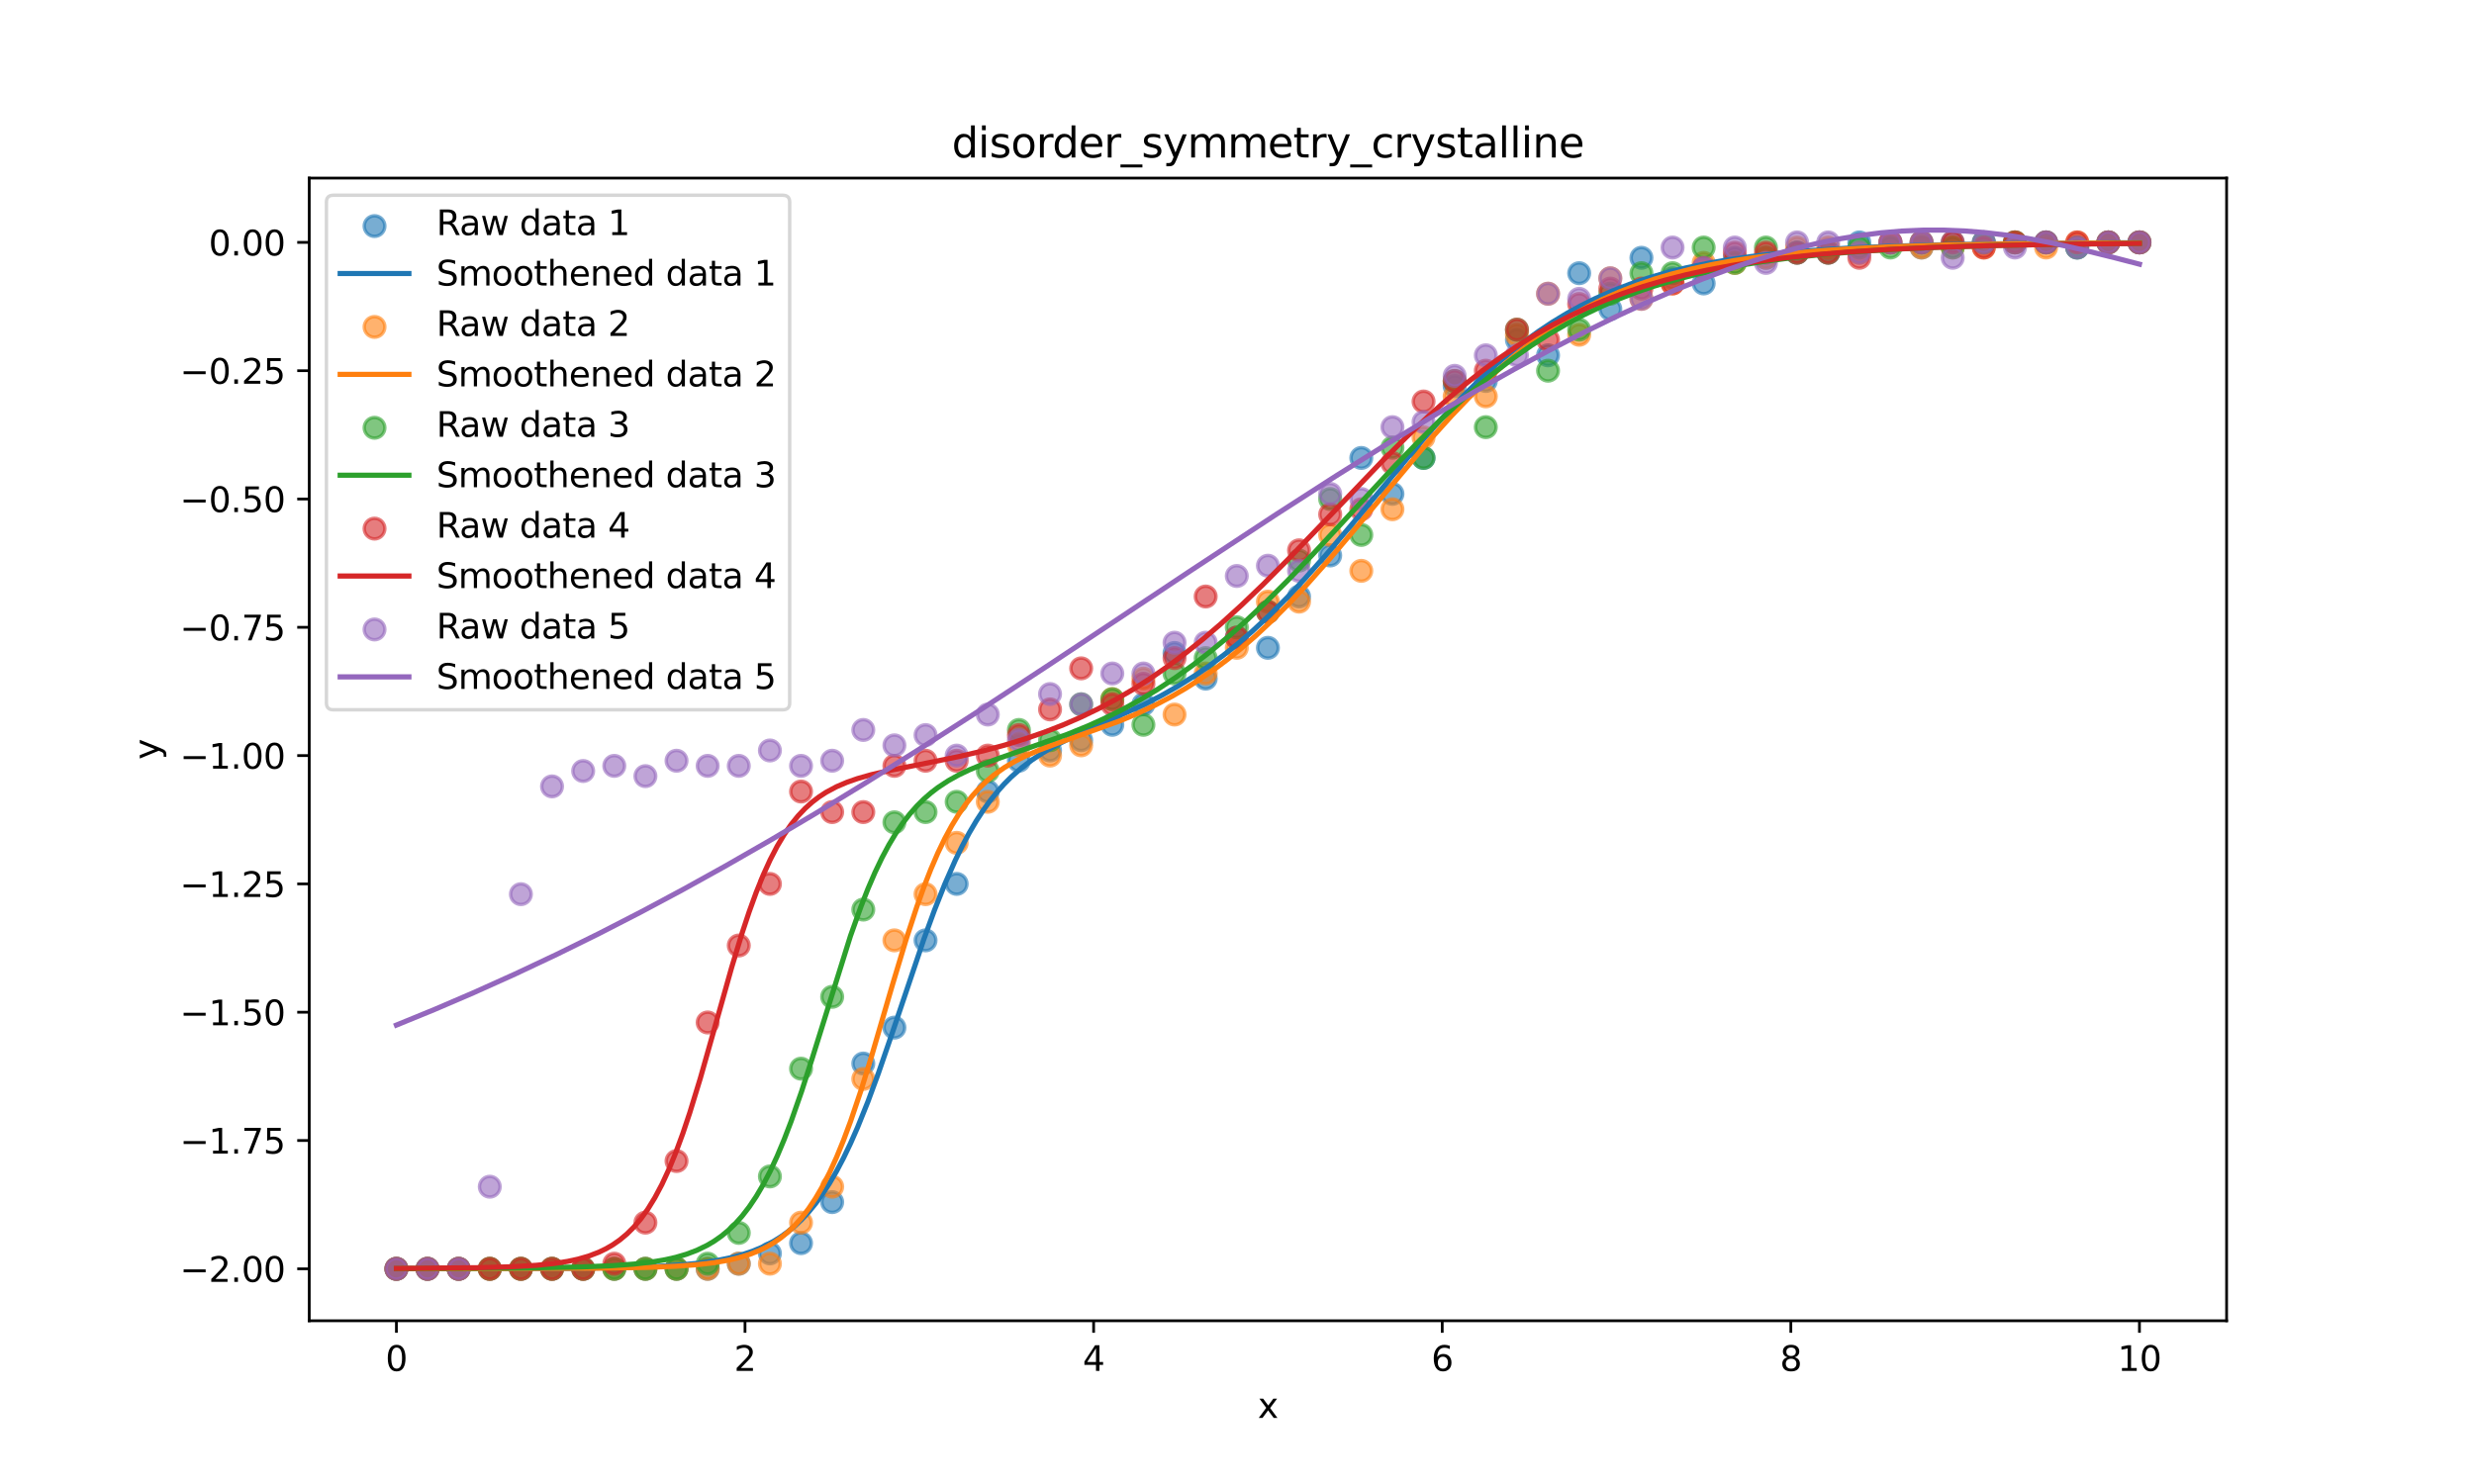 <?xml version="1.0" encoding="utf-8" standalone="no"?>
<!DOCTYPE svg PUBLIC "-//W3C//DTD SVG 1.1//EN"
  "http://www.w3.org/Graphics/SVG/1.1/DTD/svg11.dtd">
<svg xmlns:xlink="http://www.w3.org/1999/xlink" width="720pt" height="432pt" viewBox="0 0 720 432" xmlns="http://www.w3.org/2000/svg" version="1.1">
 <defs>
  <style type="text/css">*{stroke-linejoin: round; stroke-linecap: butt}</style>
 </defs>
 <g id="figure_1">
  <g id="patch_1">
   <path d="M 0 432 
L 720 432 
L 720 0 
L 0 0 
z
" style="fill: #ffffff"/>
  </g>
  <g id="axes_1">
   <g id="patch_2">
    <path d="M 90 384.48 
L 648 384.48 
L 648 51.84 
L 90 51.84 
z
" style="fill: #ffffff"/>
   </g>
   <g id="PathCollection_1">
    <defs>
     <path id="mfda54b4bfa" d="M 0 3 
C 0.796 3 1.559 2.684 2.121 2.121 
C 2.684 1.559 3 0.796 3 0 
C 3 -0.796 2.684 -1.559 2.121 -2.121 
C 1.559 -2.684 0.796 -3 0 -3 
C -0.796 -3 -1.559 -2.684 -2.121 -2.121 
C -2.684 -1.559 -3 -0.796 -3 0 
C -3 0.796 -2.684 1.559 -2.121 2.121 
C -1.559 2.684 -0.796 3 0 3 
z
" style="stroke: #1f77b4; stroke-opacity: 0.6"/>
    </defs>
    <g clip-path="url(#p8582a3542a)">
     <use xlink:href="#mfda54b4bfa" x="115.364" y="369.36" style="fill: #1f77b4; fill-opacity: 0.6; stroke: #1f77b4; stroke-opacity: 0.6"/>
     <use xlink:href="#mfda54b4bfa" x="124.422" y="369.36" style="fill: #1f77b4; fill-opacity: 0.6; stroke: #1f77b4; stroke-opacity: 0.6"/>
     <use xlink:href="#mfda54b4bfa" x="133.481" y="369.36" style="fill: #1f77b4; fill-opacity: 0.6; stroke: #1f77b4; stroke-opacity: 0.6"/>
     <use xlink:href="#mfda54b4bfa" x="142.539" y="369.36" style="fill: #1f77b4; fill-opacity: 0.6; stroke: #1f77b4; stroke-opacity: 0.6"/>
     <use xlink:href="#mfda54b4bfa" x="151.597" y="369.36" style="fill: #1f77b4; fill-opacity: 0.6; stroke: #1f77b4; stroke-opacity: 0.6"/>
     <use xlink:href="#mfda54b4bfa" x="160.656" y="369.36" style="fill: #1f77b4; fill-opacity: 0.6; stroke: #1f77b4; stroke-opacity: 0.6"/>
     <use xlink:href="#mfda54b4bfa" x="169.714" y="369.36" style="fill: #1f77b4; fill-opacity: 0.6; stroke: #1f77b4; stroke-opacity: 0.6"/>
     <use xlink:href="#mfda54b4bfa" x="178.773" y="369.36" style="fill: #1f77b4; fill-opacity: 0.6; stroke: #1f77b4; stroke-opacity: 0.6"/>
     <use xlink:href="#mfda54b4bfa" x="187.831" y="369.36" style="fill: #1f77b4; fill-opacity: 0.6; stroke: #1f77b4; stroke-opacity: 0.6"/>
     <use xlink:href="#mfda54b4bfa" x="196.89" y="369.36" style="fill: #1f77b4; fill-opacity: 0.6; stroke: #1f77b4; stroke-opacity: 0.6"/>
     <use xlink:href="#mfda54b4bfa" x="205.948" y="369.36" style="fill: #1f77b4; fill-opacity: 0.6; stroke: #1f77b4; stroke-opacity: 0.6"/>
     <use xlink:href="#mfda54b4bfa" x="215.006" y="367.866" style="fill: #1f77b4; fill-opacity: 0.6; stroke: #1f77b4; stroke-opacity: 0.6"/>
     <use xlink:href="#mfda54b4bfa" x="224.065" y="364.878" style="fill: #1f77b4; fill-opacity: 0.6; stroke: #1f77b4; stroke-opacity: 0.6"/>
     <use xlink:href="#mfda54b4bfa" x="233.123" y="361.89" style="fill: #1f77b4; fill-opacity: 0.6; stroke: #1f77b4; stroke-opacity: 0.6"/>
     <use xlink:href="#mfda54b4bfa" x="242.182" y="349.938" style="fill: #1f77b4; fill-opacity: 0.6; stroke: #1f77b4; stroke-opacity: 0.6"/>
     <use xlink:href="#mfda54b4bfa" x="251.24" y="309.6" style="fill: #1f77b4; fill-opacity: 0.6; stroke: #1f77b4; stroke-opacity: 0.6"/>
     <use xlink:href="#mfda54b4bfa" x="260.299" y="299.142" style="fill: #1f77b4; fill-opacity: 0.6; stroke: #1f77b4; stroke-opacity: 0.6"/>
     <use xlink:href="#mfda54b4bfa" x="269.357" y="273.745" style="fill: #1f77b4; fill-opacity: 0.6; stroke: #1f77b4; stroke-opacity: 0.6"/>
     <use xlink:href="#mfda54b4bfa" x="278.416" y="257.311" style="fill: #1f77b4; fill-opacity: 0.6; stroke: #1f77b4; stroke-opacity: 0.6"/>
     <use xlink:href="#mfda54b4bfa" x="287.474" y="230.419" style="fill: #1f77b4; fill-opacity: 0.6; stroke: #1f77b4; stroke-opacity: 0.6"/>
     <use xlink:href="#mfda54b4bfa" x="296.532" y="221.455" style="fill: #1f77b4; fill-opacity: 0.6; stroke: #1f77b4; stroke-opacity: 0.6"/>
     <use xlink:href="#mfda54b4bfa" x="305.591" y="218.467" style="fill: #1f77b4; fill-opacity: 0.6; stroke: #1f77b4; stroke-opacity: 0.6"/>
     <use xlink:href="#mfda54b4bfa" x="314.649" y="215.479" style="fill: #1f77b4; fill-opacity: 0.6; stroke: #1f77b4; stroke-opacity: 0.6"/>
     <use xlink:href="#mfda54b4bfa" x="323.708" y="210.997" style="fill: #1f77b4; fill-opacity: 0.6; stroke: #1f77b4; stroke-opacity: 0.6"/>
     <use xlink:href="#mfda54b4bfa" x="332.766" y="205.021" style="fill: #1f77b4; fill-opacity: 0.6; stroke: #1f77b4; stroke-opacity: 0.6"/>
     <use xlink:href="#mfda54b4bfa" x="341.825" y="190.081" style="fill: #1f77b4; fill-opacity: 0.6; stroke: #1f77b4; stroke-opacity: 0.6"/>
     <use xlink:href="#mfda54b4bfa" x="350.883" y="197.551" style="fill: #1f77b4; fill-opacity: 0.6; stroke: #1f77b4; stroke-opacity: 0.6"/>
     <use xlink:href="#mfda54b4bfa" x="359.942" y="185.599" style="fill: #1f77b4; fill-opacity: 0.6; stroke: #1f77b4; stroke-opacity: 0.6"/>
     <use xlink:href="#mfda54b4bfa" x="369" y="188.587" style="fill: #1f77b4; fill-opacity: 0.6; stroke: #1f77b4; stroke-opacity: 0.6"/>
     <use xlink:href="#mfda54b4bfa" x="378.058" y="173.647" style="fill: #1f77b4; fill-opacity: 0.6; stroke: #1f77b4; stroke-opacity: 0.6"/>
     <use xlink:href="#mfda54b4bfa" x="387.117" y="161.695" style="fill: #1f77b4; fill-opacity: 0.6; stroke: #1f77b4; stroke-opacity: 0.6"/>
     <use xlink:href="#mfda54b4bfa" x="396.175" y="133.31" style="fill: #1f77b4; fill-opacity: 0.6; stroke: #1f77b4; stroke-opacity: 0.6"/>
     <use xlink:href="#mfda54b4bfa" x="405.234" y="143.768" style="fill: #1f77b4; fill-opacity: 0.6; stroke: #1f77b4; stroke-opacity: 0.6"/>
     <use xlink:href="#mfda54b4bfa" x="414.292" y="133.31" style="fill: #1f77b4; fill-opacity: 0.6; stroke: #1f77b4; stroke-opacity: 0.6"/>
     <use xlink:href="#mfda54b4bfa" x="423.351" y="112.394" style="fill: #1f77b4; fill-opacity: 0.6; stroke: #1f77b4; stroke-opacity: 0.6"/>
     <use xlink:href="#mfda54b4bfa" x="432.409" y="110.9" style="fill: #1f77b4; fill-opacity: 0.6; stroke: #1f77b4; stroke-opacity: 0.6"/>
     <use xlink:href="#mfda54b4bfa" x="441.468" y="98.948" style="fill: #1f77b4; fill-opacity: 0.6; stroke: #1f77b4; stroke-opacity: 0.6"/>
     <use xlink:href="#mfda54b4bfa" x="450.526" y="103.43" style="fill: #1f77b4; fill-opacity: 0.6; stroke: #1f77b4; stroke-opacity: 0.6"/>
     <use xlink:href="#mfda54b4bfa" x="459.584" y="79.526" style="fill: #1f77b4; fill-opacity: 0.6; stroke: #1f77b4; stroke-opacity: 0.6"/>
     <use xlink:href="#mfda54b4bfa" x="468.643" y="89.984" style="fill: #1f77b4; fill-opacity: 0.6; stroke: #1f77b4; stroke-opacity: 0.6"/>
     <use xlink:href="#mfda54b4bfa" x="477.701" y="75.044" style="fill: #1f77b4; fill-opacity: 0.6; stroke: #1f77b4; stroke-opacity: 0.6"/>
     <use xlink:href="#mfda54b4bfa" x="486.76" y="81.02" style="fill: #1f77b4; fill-opacity: 0.6; stroke: #1f77b4; stroke-opacity: 0.6"/>
     <use xlink:href="#mfda54b4bfa" x="495.818" y="82.514" style="fill: #1f77b4; fill-opacity: 0.6; stroke: #1f77b4; stroke-opacity: 0.6"/>
     <use xlink:href="#mfda54b4bfa" x="504.877" y="75.044" style="fill: #1f77b4; fill-opacity: 0.6; stroke: #1f77b4; stroke-opacity: 0.6"/>
     <use xlink:href="#mfda54b4bfa" x="513.935" y="75.044" style="fill: #1f77b4; fill-opacity: 0.6; stroke: #1f77b4; stroke-opacity: 0.6"/>
     <use xlink:href="#mfda54b4bfa" x="522.994" y="73.55" style="fill: #1f77b4; fill-opacity: 0.6; stroke: #1f77b4; stroke-opacity: 0.6"/>
     <use xlink:href="#mfda54b4bfa" x="532.052" y="73.55" style="fill: #1f77b4; fill-opacity: 0.6; stroke: #1f77b4; stroke-opacity: 0.6"/>
     <use xlink:href="#mfda54b4bfa" x="541.11" y="70.562" style="fill: #1f77b4; fill-opacity: 0.6; stroke: #1f77b4; stroke-opacity: 0.6"/>
     <use xlink:href="#mfda54b4bfa" x="550.169" y="70.562" style="fill: #1f77b4; fill-opacity: 0.6; stroke: #1f77b4; stroke-opacity: 0.6"/>
     <use xlink:href="#mfda54b4bfa" x="559.227" y="72.056" style="fill: #1f77b4; fill-opacity: 0.6; stroke: #1f77b4; stroke-opacity: 0.6"/>
     <use xlink:href="#mfda54b4bfa" x="568.286" y="70.562" style="fill: #1f77b4; fill-opacity: 0.6; stroke: #1f77b4; stroke-opacity: 0.6"/>
     <use xlink:href="#mfda54b4bfa" x="577.344" y="70.562" style="fill: #1f77b4; fill-opacity: 0.6; stroke: #1f77b4; stroke-opacity: 0.6"/>
     <use xlink:href="#mfda54b4bfa" x="586.403" y="70.562" style="fill: #1f77b4; fill-opacity: 0.6; stroke: #1f77b4; stroke-opacity: 0.6"/>
     <use xlink:href="#mfda54b4bfa" x="595.461" y="70.562" style="fill: #1f77b4; fill-opacity: 0.6; stroke: #1f77b4; stroke-opacity: 0.6"/>
     <use xlink:href="#mfda54b4bfa" x="604.519" y="72.056" style="fill: #1f77b4; fill-opacity: 0.6; stroke: #1f77b4; stroke-opacity: 0.6"/>
     <use xlink:href="#mfda54b4bfa" x="613.578" y="70.562" style="fill: #1f77b4; fill-opacity: 0.6; stroke: #1f77b4; stroke-opacity: 0.6"/>
     <use xlink:href="#mfda54b4bfa" x="622.636" y="70.562" style="fill: #1f77b4; fill-opacity: 0.6; stroke: #1f77b4; stroke-opacity: 0.6"/>
    </g>
   </g>
   <g id="PathCollection_2">
    <defs>
     <path id="m617c8c923a" d="M 0 3 
C 0.796 3 1.559 2.684 2.121 2.121 
C 2.684 1.559 3 0.796 3 0 
C 3 -0.796 2.684 -1.559 2.121 -2.121 
C 1.559 -2.684 0.796 -3 0 -3 
C -0.796 -3 -1.559 -2.684 -2.121 -2.121 
C -2.684 -1.559 -3 -0.796 -3 0 
C -3 0.796 -2.684 1.559 -2.121 2.121 
C -1.559 2.684 -0.796 3 0 3 
z
" style="stroke: #ff7f0e; stroke-opacity: 0.6"/>
    </defs>
    <g clip-path="url(#p8582a3542a)">
     <use xlink:href="#m617c8c923a" x="115.364" y="369.36" style="fill: #ff7f0e; fill-opacity: 0.6; stroke: #ff7f0e; stroke-opacity: 0.6"/>
     <use xlink:href="#m617c8c923a" x="124.422" y="369.36" style="fill: #ff7f0e; fill-opacity: 0.6; stroke: #ff7f0e; stroke-opacity: 0.6"/>
     <use xlink:href="#m617c8c923a" x="133.481" y="369.36" style="fill: #ff7f0e; fill-opacity: 0.6; stroke: #ff7f0e; stroke-opacity: 0.6"/>
     <use xlink:href="#m617c8c923a" x="142.539" y="369.36" style="fill: #ff7f0e; fill-opacity: 0.6; stroke: #ff7f0e; stroke-opacity: 0.6"/>
     <use xlink:href="#m617c8c923a" x="151.597" y="369.36" style="fill: #ff7f0e; fill-opacity: 0.6; stroke: #ff7f0e; stroke-opacity: 0.6"/>
     <use xlink:href="#m617c8c923a" x="160.656" y="369.36" style="fill: #ff7f0e; fill-opacity: 0.6; stroke: #ff7f0e; stroke-opacity: 0.6"/>
     <use xlink:href="#m617c8c923a" x="169.714" y="369.36" style="fill: #ff7f0e; fill-opacity: 0.6; stroke: #ff7f0e; stroke-opacity: 0.6"/>
     <use xlink:href="#m617c8c923a" x="178.773" y="369.36" style="fill: #ff7f0e; fill-opacity: 0.6; stroke: #ff7f0e; stroke-opacity: 0.6"/>
     <use xlink:href="#m617c8c923a" x="187.831" y="369.36" style="fill: #ff7f0e; fill-opacity: 0.6; stroke: #ff7f0e; stroke-opacity: 0.6"/>
     <use xlink:href="#m617c8c923a" x="196.89" y="369.36" style="fill: #ff7f0e; fill-opacity: 0.6; stroke: #ff7f0e; stroke-opacity: 0.6"/>
     <use xlink:href="#m617c8c923a" x="205.948" y="369.36" style="fill: #ff7f0e; fill-opacity: 0.6; stroke: #ff7f0e; stroke-opacity: 0.6"/>
     <use xlink:href="#m617c8c923a" x="215.006" y="367.866" style="fill: #ff7f0e; fill-opacity: 0.6; stroke: #ff7f0e; stroke-opacity: 0.6"/>
     <use xlink:href="#m617c8c923a" x="224.065" y="367.866" style="fill: #ff7f0e; fill-opacity: 0.6; stroke: #ff7f0e; stroke-opacity: 0.6"/>
     <use xlink:href="#m617c8c923a" x="233.123" y="355.914" style="fill: #ff7f0e; fill-opacity: 0.6; stroke: #ff7f0e; stroke-opacity: 0.6"/>
     <use xlink:href="#m617c8c923a" x="242.182" y="345.456" style="fill: #ff7f0e; fill-opacity: 0.6; stroke: #ff7f0e; stroke-opacity: 0.6"/>
     <use xlink:href="#m617c8c923a" x="251.24" y="314.082" style="fill: #ff7f0e; fill-opacity: 0.6; stroke: #ff7f0e; stroke-opacity: 0.6"/>
     <use xlink:href="#m617c8c923a" x="260.299" y="273.745" style="fill: #ff7f0e; fill-opacity: 0.6; stroke: #ff7f0e; stroke-opacity: 0.6"/>
     <use xlink:href="#m617c8c923a" x="269.357" y="260.299" style="fill: #ff7f0e; fill-opacity: 0.6; stroke: #ff7f0e; stroke-opacity: 0.6"/>
     <use xlink:href="#m617c8c923a" x="278.416" y="245.359" style="fill: #ff7f0e; fill-opacity: 0.6; stroke: #ff7f0e; stroke-opacity: 0.6"/>
     <use xlink:href="#m617c8c923a" x="287.474" y="233.407" style="fill: #ff7f0e; fill-opacity: 0.6; stroke: #ff7f0e; stroke-opacity: 0.6"/>
     <use xlink:href="#m617c8c923a" x="296.532" y="216.973" style="fill: #ff7f0e; fill-opacity: 0.6; stroke: #ff7f0e; stroke-opacity: 0.6"/>
     <use xlink:href="#m617c8c923a" x="305.591" y="219.961" style="fill: #ff7f0e; fill-opacity: 0.6; stroke: #ff7f0e; stroke-opacity: 0.6"/>
     <use xlink:href="#m617c8c923a" x="314.649" y="216.973" style="fill: #ff7f0e; fill-opacity: 0.6; stroke: #ff7f0e; stroke-opacity: 0.6"/>
     <use xlink:href="#m617c8c923a" x="323.708" y="203.527" style="fill: #ff7f0e; fill-opacity: 0.6; stroke: #ff7f0e; stroke-opacity: 0.6"/>
     <use xlink:href="#m617c8c923a" x="332.766" y="197.551" style="fill: #ff7f0e; fill-opacity: 0.6; stroke: #ff7f0e; stroke-opacity: 0.6"/>
     <use xlink:href="#m617c8c923a" x="341.825" y="208.009" style="fill: #ff7f0e; fill-opacity: 0.6; stroke: #ff7f0e; stroke-opacity: 0.6"/>
     <use xlink:href="#m617c8c923a" x="350.883" y="196.057" style="fill: #ff7f0e; fill-opacity: 0.6; stroke: #ff7f0e; stroke-opacity: 0.6"/>
     <use xlink:href="#m617c8c923a" x="359.942" y="188.587" style="fill: #ff7f0e; fill-opacity: 0.6; stroke: #ff7f0e; stroke-opacity: 0.6"/>
     <use xlink:href="#m617c8c923a" x="369" y="175.141" style="fill: #ff7f0e; fill-opacity: 0.6; stroke: #ff7f0e; stroke-opacity: 0.6"/>
     <use xlink:href="#m617c8c923a" x="378.058" y="175.141" style="fill: #ff7f0e; fill-opacity: 0.6; stroke: #ff7f0e; stroke-opacity: 0.6"/>
     <use xlink:href="#m617c8c923a" x="387.117" y="155.719" style="fill: #ff7f0e; fill-opacity: 0.6; stroke: #ff7f0e; stroke-opacity: 0.6"/>
     <use xlink:href="#m617c8c923a" x="396.175" y="166.177" style="fill: #ff7f0e; fill-opacity: 0.6; stroke: #ff7f0e; stroke-opacity: 0.6"/>
     <use xlink:href="#m617c8c923a" x="405.234" y="148.25" style="fill: #ff7f0e; fill-opacity: 0.6; stroke: #ff7f0e; stroke-opacity: 0.6"/>
     <use xlink:href="#m617c8c923a" x="414.292" y="127.334" style="fill: #ff7f0e; fill-opacity: 0.6; stroke: #ff7f0e; stroke-opacity: 0.6"/>
     <use xlink:href="#m617c8c923a" x="423.351" y="115.382" style="fill: #ff7f0e; fill-opacity: 0.6; stroke: #ff7f0e; stroke-opacity: 0.6"/>
     <use xlink:href="#m617c8c923a" x="432.409" y="115.382" style="fill: #ff7f0e; fill-opacity: 0.6; stroke: #ff7f0e; stroke-opacity: 0.6"/>
     <use xlink:href="#m617c8c923a" x="441.468" y="97.454" style="fill: #ff7f0e; fill-opacity: 0.6; stroke: #ff7f0e; stroke-opacity: 0.6"/>
     <use xlink:href="#m617c8c923a" x="450.526" y="85.502" style="fill: #ff7f0e; fill-opacity: 0.6; stroke: #ff7f0e; stroke-opacity: 0.6"/>
     <use xlink:href="#m617c8c923a" x="459.584" y="97.454" style="fill: #ff7f0e; fill-opacity: 0.6; stroke: #ff7f0e; stroke-opacity: 0.6"/>
     <use xlink:href="#m617c8c923a" x="468.643" y="81.02" style="fill: #ff7f0e; fill-opacity: 0.6; stroke: #ff7f0e; stroke-opacity: 0.6"/>
     <use xlink:href="#m617c8c923a" x="477.701" y="86.996" style="fill: #ff7f0e; fill-opacity: 0.6; stroke: #ff7f0e; stroke-opacity: 0.6"/>
     <use xlink:href="#m617c8c923a" x="486.76" y="82.514" style="fill: #ff7f0e; fill-opacity: 0.6; stroke: #ff7f0e; stroke-opacity: 0.6"/>
     <use xlink:href="#m617c8c923a" x="495.818" y="76.538" style="fill: #ff7f0e; fill-opacity: 0.6; stroke: #ff7f0e; stroke-opacity: 0.6"/>
     <use xlink:href="#m617c8c923a" x="504.877" y="76.538" style="fill: #ff7f0e; fill-opacity: 0.6; stroke: #ff7f0e; stroke-opacity: 0.6"/>
     <use xlink:href="#m617c8c923a" x="513.935" y="75.044" style="fill: #ff7f0e; fill-opacity: 0.6; stroke: #ff7f0e; stroke-opacity: 0.6"/>
     <use xlink:href="#m617c8c923a" x="522.994" y="72.056" style="fill: #ff7f0e; fill-opacity: 0.6; stroke: #ff7f0e; stroke-opacity: 0.6"/>
     <use xlink:href="#m617c8c923a" x="532.052" y="72.056" style="fill: #ff7f0e; fill-opacity: 0.6; stroke: #ff7f0e; stroke-opacity: 0.6"/>
     <use xlink:href="#m617c8c923a" x="541.11" y="73.55" style="fill: #ff7f0e; fill-opacity: 0.6; stroke: #ff7f0e; stroke-opacity: 0.6"/>
     <use xlink:href="#m617c8c923a" x="550.169" y="70.562" style="fill: #ff7f0e; fill-opacity: 0.6; stroke: #ff7f0e; stroke-opacity: 0.6"/>
     <use xlink:href="#m617c8c923a" x="559.227" y="72.056" style="fill: #ff7f0e; fill-opacity: 0.6; stroke: #ff7f0e; stroke-opacity: 0.6"/>
     <use xlink:href="#m617c8c923a" x="568.286" y="72.056" style="fill: #ff7f0e; fill-opacity: 0.6; stroke: #ff7f0e; stroke-opacity: 0.6"/>
     <use xlink:href="#m617c8c923a" x="577.344" y="72.056" style="fill: #ff7f0e; fill-opacity: 0.6; stroke: #ff7f0e; stroke-opacity: 0.6"/>
     <use xlink:href="#m617c8c923a" x="586.403" y="70.562" style="fill: #ff7f0e; fill-opacity: 0.6; stroke: #ff7f0e; stroke-opacity: 0.6"/>
     <use xlink:href="#m617c8c923a" x="595.461" y="72.056" style="fill: #ff7f0e; fill-opacity: 0.6; stroke: #ff7f0e; stroke-opacity: 0.6"/>
     <use xlink:href="#m617c8c923a" x="604.519" y="70.562" style="fill: #ff7f0e; fill-opacity: 0.6; stroke: #ff7f0e; stroke-opacity: 0.6"/>
     <use xlink:href="#m617c8c923a" x="613.578" y="70.562" style="fill: #ff7f0e; fill-opacity: 0.6; stroke: #ff7f0e; stroke-opacity: 0.6"/>
     <use xlink:href="#m617c8c923a" x="622.636" y="70.562" style="fill: #ff7f0e; fill-opacity: 0.6; stroke: #ff7f0e; stroke-opacity: 0.6"/>
    </g>
   </g>
   <g id="PathCollection_3">
    <defs>
     <path id="m067bc95ec7" d="M 0 3 
C 0.796 3 1.559 2.684 2.121 2.121 
C 2.684 1.559 3 0.796 3 0 
C 3 -0.796 2.684 -1.559 2.121 -2.121 
C 1.559 -2.684 0.796 -3 0 -3 
C -0.796 -3 -1.559 -2.684 -2.121 -2.121 
C -2.684 -1.559 -3 -0.796 -3 0 
C -3 0.796 -2.684 1.559 -2.121 2.121 
C -1.559 2.684 -0.796 3 0 3 
z
" style="stroke: #2ca02c; stroke-opacity: 0.6"/>
    </defs>
    <g clip-path="url(#p8582a3542a)">
     <use xlink:href="#m067bc95ec7" x="115.364" y="369.36" style="fill: #2ca02c; fill-opacity: 0.6; stroke: #2ca02c; stroke-opacity: 0.6"/>
     <use xlink:href="#m067bc95ec7" x="124.422" y="369.36" style="fill: #2ca02c; fill-opacity: 0.6; stroke: #2ca02c; stroke-opacity: 0.6"/>
     <use xlink:href="#m067bc95ec7" x="133.481" y="369.36" style="fill: #2ca02c; fill-opacity: 0.6; stroke: #2ca02c; stroke-opacity: 0.6"/>
     <use xlink:href="#m067bc95ec7" x="142.539" y="369.36" style="fill: #2ca02c; fill-opacity: 0.6; stroke: #2ca02c; stroke-opacity: 0.6"/>
     <use xlink:href="#m067bc95ec7" x="151.597" y="369.36" style="fill: #2ca02c; fill-opacity: 0.6; stroke: #2ca02c; stroke-opacity: 0.6"/>
     <use xlink:href="#m067bc95ec7" x="160.656" y="369.36" style="fill: #2ca02c; fill-opacity: 0.6; stroke: #2ca02c; stroke-opacity: 0.6"/>
     <use xlink:href="#m067bc95ec7" x="169.714" y="369.36" style="fill: #2ca02c; fill-opacity: 0.6; stroke: #2ca02c; stroke-opacity: 0.6"/>
     <use xlink:href="#m067bc95ec7" x="178.773" y="369.36" style="fill: #2ca02c; fill-opacity: 0.6; stroke: #2ca02c; stroke-opacity: 0.6"/>
     <use xlink:href="#m067bc95ec7" x="187.831" y="369.36" style="fill: #2ca02c; fill-opacity: 0.6; stroke: #2ca02c; stroke-opacity: 0.6"/>
     <use xlink:href="#m067bc95ec7" x="196.89" y="369.36" style="fill: #2ca02c; fill-opacity: 0.6; stroke: #2ca02c; stroke-opacity: 0.6"/>
     <use xlink:href="#m067bc95ec7" x="205.948" y="367.866" style="fill: #2ca02c; fill-opacity: 0.6; stroke: #2ca02c; stroke-opacity: 0.6"/>
     <use xlink:href="#m067bc95ec7" x="215.006" y="358.902" style="fill: #2ca02c; fill-opacity: 0.6; stroke: #2ca02c; stroke-opacity: 0.6"/>
     <use xlink:href="#m067bc95ec7" x="224.065" y="342.468" style="fill: #2ca02c; fill-opacity: 0.6; stroke: #2ca02c; stroke-opacity: 0.6"/>
     <use xlink:href="#m067bc95ec7" x="233.123" y="311.094" style="fill: #2ca02c; fill-opacity: 0.6; stroke: #2ca02c; stroke-opacity: 0.6"/>
     <use xlink:href="#m067bc95ec7" x="242.182" y="290.179" style="fill: #2ca02c; fill-opacity: 0.6; stroke: #2ca02c; stroke-opacity: 0.6"/>
     <use xlink:href="#m067bc95ec7" x="251.24" y="264.781" style="fill: #2ca02c; fill-opacity: 0.6; stroke: #2ca02c; stroke-opacity: 0.6"/>
     <use xlink:href="#m067bc95ec7" x="260.299" y="239.383" style="fill: #2ca02c; fill-opacity: 0.6; stroke: #2ca02c; stroke-opacity: 0.6"/>
     <use xlink:href="#m067bc95ec7" x="269.357" y="236.395" style="fill: #2ca02c; fill-opacity: 0.6; stroke: #2ca02c; stroke-opacity: 0.6"/>
     <use xlink:href="#m067bc95ec7" x="278.416" y="233.407" style="fill: #2ca02c; fill-opacity: 0.6; stroke: #2ca02c; stroke-opacity: 0.6"/>
     <use xlink:href="#m067bc95ec7" x="287.474" y="224.443" style="fill: #2ca02c; fill-opacity: 0.6; stroke: #2ca02c; stroke-opacity: 0.6"/>
     <use xlink:href="#m067bc95ec7" x="296.532" y="212.491" style="fill: #2ca02c; fill-opacity: 0.6; stroke: #2ca02c; stroke-opacity: 0.6"/>
     <use xlink:href="#m067bc95ec7" x="305.591" y="215.479" style="fill: #2ca02c; fill-opacity: 0.6; stroke: #2ca02c; stroke-opacity: 0.6"/>
     <use xlink:href="#m067bc95ec7" x="314.649" y="205.021" style="fill: #2ca02c; fill-opacity: 0.6; stroke: #2ca02c; stroke-opacity: 0.6"/>
     <use xlink:href="#m067bc95ec7" x="323.708" y="203.527" style="fill: #2ca02c; fill-opacity: 0.6; stroke: #2ca02c; stroke-opacity: 0.6"/>
     <use xlink:href="#m067bc95ec7" x="332.766" y="210.997" style="fill: #2ca02c; fill-opacity: 0.6; stroke: #2ca02c; stroke-opacity: 0.6"/>
     <use xlink:href="#m067bc95ec7" x="341.825" y="196.057" style="fill: #2ca02c; fill-opacity: 0.6; stroke: #2ca02c; stroke-opacity: 0.6"/>
     <use xlink:href="#m067bc95ec7" x="350.883" y="191.575" style="fill: #2ca02c; fill-opacity: 0.6; stroke: #2ca02c; stroke-opacity: 0.6"/>
     <use xlink:href="#m067bc95ec7" x="359.942" y="182.611" style="fill: #2ca02c; fill-opacity: 0.6; stroke: #2ca02c; stroke-opacity: 0.6"/>
     <use xlink:href="#m067bc95ec7" x="369" y="178.129" style="fill: #2ca02c; fill-opacity: 0.6; stroke: #2ca02c; stroke-opacity: 0.6"/>
     <use xlink:href="#m067bc95ec7" x="378.058" y="163.189" style="fill: #2ca02c; fill-opacity: 0.6; stroke: #2ca02c; stroke-opacity: 0.6"/>
     <use xlink:href="#m067bc95ec7" x="387.117" y="145.262" style="fill: #2ca02c; fill-opacity: 0.6; stroke: #2ca02c; stroke-opacity: 0.6"/>
     <use xlink:href="#m067bc95ec7" x="396.175" y="155.719" style="fill: #2ca02c; fill-opacity: 0.6; stroke: #2ca02c; stroke-opacity: 0.6"/>
     <use xlink:href="#m067bc95ec7" x="405.234" y="130.322" style="fill: #2ca02c; fill-opacity: 0.6; stroke: #2ca02c; stroke-opacity: 0.6"/>
     <use xlink:href="#m067bc95ec7" x="414.292" y="133.31" style="fill: #2ca02c; fill-opacity: 0.6; stroke: #2ca02c; stroke-opacity: 0.6"/>
     <use xlink:href="#m067bc95ec7" x="423.351" y="110.9" style="fill: #2ca02c; fill-opacity: 0.6; stroke: #2ca02c; stroke-opacity: 0.6"/>
     <use xlink:href="#m067bc95ec7" x="432.409" y="124.346" style="fill: #2ca02c; fill-opacity: 0.6; stroke: #2ca02c; stroke-opacity: 0.6"/>
     <use xlink:href="#m067bc95ec7" x="441.468" y="95.96" style="fill: #2ca02c; fill-opacity: 0.6; stroke: #2ca02c; stroke-opacity: 0.6"/>
     <use xlink:href="#m067bc95ec7" x="450.526" y="107.912" style="fill: #2ca02c; fill-opacity: 0.6; stroke: #2ca02c; stroke-opacity: 0.6"/>
     <use xlink:href="#m067bc95ec7" x="459.584" y="95.96" style="fill: #2ca02c; fill-opacity: 0.6; stroke: #2ca02c; stroke-opacity: 0.6"/>
     <use xlink:href="#m067bc95ec7" x="468.643" y="85.502" style="fill: #2ca02c; fill-opacity: 0.6; stroke: #2ca02c; stroke-opacity: 0.6"/>
     <use xlink:href="#m067bc95ec7" x="477.701" y="79.526" style="fill: #2ca02c; fill-opacity: 0.6; stroke: #2ca02c; stroke-opacity: 0.6"/>
     <use xlink:href="#m067bc95ec7" x="486.76" y="79.526" style="fill: #2ca02c; fill-opacity: 0.6; stroke: #2ca02c; stroke-opacity: 0.6"/>
     <use xlink:href="#m067bc95ec7" x="495.818" y="72.056" style="fill: #2ca02c; fill-opacity: 0.6; stroke: #2ca02c; stroke-opacity: 0.6"/>
     <use xlink:href="#m067bc95ec7" x="504.877" y="76.538" style="fill: #2ca02c; fill-opacity: 0.6; stroke: #2ca02c; stroke-opacity: 0.6"/>
     <use xlink:href="#m067bc95ec7" x="513.935" y="72.056" style="fill: #2ca02c; fill-opacity: 0.6; stroke: #2ca02c; stroke-opacity: 0.6"/>
     <use xlink:href="#m067bc95ec7" x="522.994" y="73.55" style="fill: #2ca02c; fill-opacity: 0.6; stroke: #2ca02c; stroke-opacity: 0.6"/>
     <use xlink:href="#m067bc95ec7" x="532.052" y="73.55" style="fill: #2ca02c; fill-opacity: 0.6; stroke: #2ca02c; stroke-opacity: 0.6"/>
     <use xlink:href="#m067bc95ec7" x="541.11" y="72.056" style="fill: #2ca02c; fill-opacity: 0.6; stroke: #2ca02c; stroke-opacity: 0.6"/>
     <use xlink:href="#m067bc95ec7" x="550.169" y="72.056" style="fill: #2ca02c; fill-opacity: 0.6; stroke: #2ca02c; stroke-opacity: 0.6"/>
     <use xlink:href="#m067bc95ec7" x="559.227" y="70.562" style="fill: #2ca02c; fill-opacity: 0.6; stroke: #2ca02c; stroke-opacity: 0.6"/>
     <use xlink:href="#m067bc95ec7" x="568.286" y="72.056" style="fill: #2ca02c; fill-opacity: 0.6; stroke: #2ca02c; stroke-opacity: 0.6"/>
     <use xlink:href="#m067bc95ec7" x="577.344" y="70.562" style="fill: #2ca02c; fill-opacity: 0.6; stroke: #2ca02c; stroke-opacity: 0.6"/>
     <use xlink:href="#m067bc95ec7" x="586.403" y="70.562" style="fill: #2ca02c; fill-opacity: 0.6; stroke: #2ca02c; stroke-opacity: 0.6"/>
     <use xlink:href="#m067bc95ec7" x="595.461" y="70.562" style="fill: #2ca02c; fill-opacity: 0.6; stroke: #2ca02c; stroke-opacity: 0.6"/>
     <use xlink:href="#m067bc95ec7" x="604.519" y="72.056" style="fill: #2ca02c; fill-opacity: 0.6; stroke: #2ca02c; stroke-opacity: 0.6"/>
     <use xlink:href="#m067bc95ec7" x="613.578" y="70.562" style="fill: #2ca02c; fill-opacity: 0.6; stroke: #2ca02c; stroke-opacity: 0.6"/>
     <use xlink:href="#m067bc95ec7" x="622.636" y="70.562" style="fill: #2ca02c; fill-opacity: 0.6; stroke: #2ca02c; stroke-opacity: 0.6"/>
    </g>
   </g>
   <g id="PathCollection_4">
    <defs>
     <path id="m3c3e35510e" d="M 0 3 
C 0.796 3 1.559 2.684 2.121 2.121 
C 2.684 1.559 3 0.796 3 0 
C 3 -0.796 2.684 -1.559 2.121 -2.121 
C 1.559 -2.684 0.796 -3 0 -3 
C -0.796 -3 -1.559 -2.684 -2.121 -2.121 
C -2.684 -1.559 -3 -0.796 -3 0 
C -3 0.796 -2.684 1.559 -2.121 2.121 
C -1.559 2.684 -0.796 3 0 3 
z
" style="stroke: #d62728; stroke-opacity: 0.6"/>
    </defs>
    <g clip-path="url(#p8582a3542a)">
     <use xlink:href="#m3c3e35510e" x="115.364" y="369.36" style="fill: #d62728; fill-opacity: 0.6; stroke: #d62728; stroke-opacity: 0.6"/>
     <use xlink:href="#m3c3e35510e" x="124.422" y="369.36" style="fill: #d62728; fill-opacity: 0.6; stroke: #d62728; stroke-opacity: 0.6"/>
     <use xlink:href="#m3c3e35510e" x="133.481" y="369.36" style="fill: #d62728; fill-opacity: 0.6; stroke: #d62728; stroke-opacity: 0.6"/>
     <use xlink:href="#m3c3e35510e" x="142.539" y="369.36" style="fill: #d62728; fill-opacity: 0.6; stroke: #d62728; stroke-opacity: 0.6"/>
     <use xlink:href="#m3c3e35510e" x="151.597" y="369.36" style="fill: #d62728; fill-opacity: 0.6; stroke: #d62728; stroke-opacity: 0.6"/>
     <use xlink:href="#m3c3e35510e" x="160.656" y="369.36" style="fill: #d62728; fill-opacity: 0.6; stroke: #d62728; stroke-opacity: 0.6"/>
     <use xlink:href="#m3c3e35510e" x="169.714" y="369.36" style="fill: #d62728; fill-opacity: 0.6; stroke: #d62728; stroke-opacity: 0.6"/>
     <use xlink:href="#m3c3e35510e" x="178.773" y="367.866" style="fill: #d62728; fill-opacity: 0.6; stroke: #d62728; stroke-opacity: 0.6"/>
     <use xlink:href="#m3c3e35510e" x="187.831" y="355.914" style="fill: #d62728; fill-opacity: 0.6; stroke: #d62728; stroke-opacity: 0.6"/>
     <use xlink:href="#m3c3e35510e" x="196.89" y="337.986" style="fill: #d62728; fill-opacity: 0.6; stroke: #d62728; stroke-opacity: 0.6"/>
     <use xlink:href="#m3c3e35510e" x="205.948" y="297.648" style="fill: #d62728; fill-opacity: 0.6; stroke: #d62728; stroke-opacity: 0.6"/>
     <use xlink:href="#m3c3e35510e" x="215.006" y="275.239" style="fill: #d62728; fill-opacity: 0.6; stroke: #d62728; stroke-opacity: 0.6"/>
     <use xlink:href="#m3c3e35510e" x="224.065" y="257.311" style="fill: #d62728; fill-opacity: 0.6; stroke: #d62728; stroke-opacity: 0.6"/>
     <use xlink:href="#m3c3e35510e" x="233.123" y="230.419" style="fill: #d62728; fill-opacity: 0.6; stroke: #d62728; stroke-opacity: 0.6"/>
     <use xlink:href="#m3c3e35510e" x="242.182" y="236.395" style="fill: #d62728; fill-opacity: 0.6; stroke: #d62728; stroke-opacity: 0.6"/>
     <use xlink:href="#m3c3e35510e" x="251.24" y="236.395" style="fill: #d62728; fill-opacity: 0.6; stroke: #d62728; stroke-opacity: 0.6"/>
     <use xlink:href="#m3c3e35510e" x="260.299" y="222.949" style="fill: #d62728; fill-opacity: 0.6; stroke: #d62728; stroke-opacity: 0.6"/>
     <use xlink:href="#m3c3e35510e" x="269.357" y="221.455" style="fill: #d62728; fill-opacity: 0.6; stroke: #d62728; stroke-opacity: 0.6"/>
     <use xlink:href="#m3c3e35510e" x="278.416" y="221.455" style="fill: #d62728; fill-opacity: 0.6; stroke: #d62728; stroke-opacity: 0.6"/>
     <use xlink:href="#m3c3e35510e" x="287.474" y="219.961" style="fill: #d62728; fill-opacity: 0.6; stroke: #d62728; stroke-opacity: 0.6"/>
     <use xlink:href="#m3c3e35510e" x="296.532" y="213.985" style="fill: #d62728; fill-opacity: 0.6; stroke: #d62728; stroke-opacity: 0.6"/>
     <use xlink:href="#m3c3e35510e" x="305.591" y="206.515" style="fill: #d62728; fill-opacity: 0.6; stroke: #d62728; stroke-opacity: 0.6"/>
     <use xlink:href="#m3c3e35510e" x="314.649" y="194.563" style="fill: #d62728; fill-opacity: 0.6; stroke: #d62728; stroke-opacity: 0.6"/>
     <use xlink:href="#m3c3e35510e" x="323.708" y="205.021" style="fill: #d62728; fill-opacity: 0.6; stroke: #d62728; stroke-opacity: 0.6"/>
     <use xlink:href="#m3c3e35510e" x="332.766" y="199.045" style="fill: #d62728; fill-opacity: 0.6; stroke: #d62728; stroke-opacity: 0.6"/>
     <use xlink:href="#m3c3e35510e" x="341.825" y="191.575" style="fill: #d62728; fill-opacity: 0.6; stroke: #d62728; stroke-opacity: 0.6"/>
     <use xlink:href="#m3c3e35510e" x="350.883" y="173.647" style="fill: #d62728; fill-opacity: 0.6; stroke: #d62728; stroke-opacity: 0.6"/>
     <use xlink:href="#m3c3e35510e" x="359.942" y="185.599" style="fill: #d62728; fill-opacity: 0.6; stroke: #d62728; stroke-opacity: 0.6"/>
     <use xlink:href="#m3c3e35510e" x="369" y="178.129" style="fill: #d62728; fill-opacity: 0.6; stroke: #d62728; stroke-opacity: 0.6"/>
     <use xlink:href="#m3c3e35510e" x="378.058" y="160.201" style="fill: #d62728; fill-opacity: 0.6; stroke: #d62728; stroke-opacity: 0.6"/>
     <use xlink:href="#m3c3e35510e" x="387.117" y="149.743" style="fill: #d62728; fill-opacity: 0.6; stroke: #d62728; stroke-opacity: 0.6"/>
     <use xlink:href="#m3c3e35510e" x="396.175" y="148.25" style="fill: #d62728; fill-opacity: 0.6; stroke: #d62728; stroke-opacity: 0.6"/>
     <use xlink:href="#m3c3e35510e" x="405.234" y="134.804" style="fill: #d62728; fill-opacity: 0.6; stroke: #d62728; stroke-opacity: 0.6"/>
     <use xlink:href="#m3c3e35510e" x="414.292" y="116.876" style="fill: #d62728; fill-opacity: 0.6; stroke: #d62728; stroke-opacity: 0.6"/>
     <use xlink:href="#m3c3e35510e" x="423.351" y="110.9" style="fill: #d62728; fill-opacity: 0.6; stroke: #d62728; stroke-opacity: 0.6"/>
     <use xlink:href="#m3c3e35510e" x="432.409" y="107.912" style="fill: #d62728; fill-opacity: 0.6; stroke: #d62728; stroke-opacity: 0.6"/>
     <use xlink:href="#m3c3e35510e" x="441.468" y="95.96" style="fill: #d62728; fill-opacity: 0.6; stroke: #d62728; stroke-opacity: 0.6"/>
     <use xlink:href="#m3c3e35510e" x="450.526" y="98.948" style="fill: #d62728; fill-opacity: 0.6; stroke: #d62728; stroke-opacity: 0.6"/>
     <use xlink:href="#m3c3e35510e" x="459.584" y="88.49" style="fill: #d62728; fill-opacity: 0.6; stroke: #d62728; stroke-opacity: 0.6"/>
     <use xlink:href="#m3c3e35510e" x="468.643" y="84.008" style="fill: #d62728; fill-opacity: 0.6; stroke: #d62728; stroke-opacity: 0.6"/>
     <use xlink:href="#m3c3e35510e" x="477.701" y="84.008" style="fill: #d62728; fill-opacity: 0.6; stroke: #d62728; stroke-opacity: 0.6"/>
     <use xlink:href="#m3c3e35510e" x="486.76" y="82.514" style="fill: #d62728; fill-opacity: 0.6; stroke: #d62728; stroke-opacity: 0.6"/>
     <use xlink:href="#m3c3e35510e" x="495.818" y="78.032" style="fill: #d62728; fill-opacity: 0.6; stroke: #d62728; stroke-opacity: 0.6"/>
     <use xlink:href="#m3c3e35510e" x="504.877" y="73.55" style="fill: #d62728; fill-opacity: 0.6; stroke: #d62728; stroke-opacity: 0.6"/>
     <use xlink:href="#m3c3e35510e" x="513.935" y="73.55" style="fill: #d62728; fill-opacity: 0.6; stroke: #d62728; stroke-opacity: 0.6"/>
     <use xlink:href="#m3c3e35510e" x="522.994" y="73.55" style="fill: #d62728; fill-opacity: 0.6; stroke: #d62728; stroke-opacity: 0.6"/>
     <use xlink:href="#m3c3e35510e" x="532.052" y="73.55" style="fill: #d62728; fill-opacity: 0.6; stroke: #d62728; stroke-opacity: 0.6"/>
     <use xlink:href="#m3c3e35510e" x="541.11" y="75.044" style="fill: #d62728; fill-opacity: 0.6; stroke: #d62728; stroke-opacity: 0.6"/>
     <use xlink:href="#m3c3e35510e" x="550.169" y="70.562" style="fill: #d62728; fill-opacity: 0.6; stroke: #d62728; stroke-opacity: 0.6"/>
     <use xlink:href="#m3c3e35510e" x="559.227" y="70.562" style="fill: #d62728; fill-opacity: 0.6; stroke: #d62728; stroke-opacity: 0.6"/>
     <use xlink:href="#m3c3e35510e" x="568.286" y="70.562" style="fill: #d62728; fill-opacity: 0.6; stroke: #d62728; stroke-opacity: 0.6"/>
     <use xlink:href="#m3c3e35510e" x="577.344" y="72.056" style="fill: #d62728; fill-opacity: 0.6; stroke: #d62728; stroke-opacity: 0.6"/>
     <use xlink:href="#m3c3e35510e" x="586.403" y="70.562" style="fill: #d62728; fill-opacity: 0.6; stroke: #d62728; stroke-opacity: 0.6"/>
     <use xlink:href="#m3c3e35510e" x="595.461" y="70.562" style="fill: #d62728; fill-opacity: 0.6; stroke: #d62728; stroke-opacity: 0.6"/>
     <use xlink:href="#m3c3e35510e" x="604.519" y="70.562" style="fill: #d62728; fill-opacity: 0.6; stroke: #d62728; stroke-opacity: 0.6"/>
     <use xlink:href="#m3c3e35510e" x="613.578" y="70.562" style="fill: #d62728; fill-opacity: 0.6; stroke: #d62728; stroke-opacity: 0.6"/>
     <use xlink:href="#m3c3e35510e" x="622.636" y="70.562" style="fill: #d62728; fill-opacity: 0.6; stroke: #d62728; stroke-opacity: 0.6"/>
    </g>
   </g>
   <g id="PathCollection_5">
    <defs>
     <path id="m13761d5afb" d="M 0 3 
C 0.796 3 1.559 2.684 2.121 2.121 
C 2.684 1.559 3 0.796 3 0 
C 3 -0.796 2.684 -1.559 2.121 -2.121 
C 1.559 -2.684 0.796 -3 0 -3 
C -0.796 -3 -1.559 -2.684 -2.121 -2.121 
C -2.684 -1.559 -3 -0.796 -3 0 
C -3 0.796 -2.684 1.559 -2.121 2.121 
C -1.559 2.684 -0.796 3 0 3 
z
" style="stroke: #9467bd; stroke-opacity: 0.6"/>
    </defs>
    <g clip-path="url(#p8582a3542a)">
     <use xlink:href="#m13761d5afb" x="115.364" y="369.36" style="fill: #9467bd; fill-opacity: 0.6; stroke: #9467bd; stroke-opacity: 0.6"/>
     <use xlink:href="#m13761d5afb" x="124.422" y="369.36" style="fill: #9467bd; fill-opacity: 0.6; stroke: #9467bd; stroke-opacity: 0.6"/>
     <use xlink:href="#m13761d5afb" x="133.481" y="369.36" style="fill: #9467bd; fill-opacity: 0.6; stroke: #9467bd; stroke-opacity: 0.6"/>
     <use xlink:href="#m13761d5afb" x="142.539" y="345.456" style="fill: #9467bd; fill-opacity: 0.6; stroke: #9467bd; stroke-opacity: 0.6"/>
     <use xlink:href="#m13761d5afb" x="151.597" y="260.299" style="fill: #9467bd; fill-opacity: 0.6; stroke: #9467bd; stroke-opacity: 0.6"/>
     <use xlink:href="#m13761d5afb" x="160.656" y="228.925" style="fill: #9467bd; fill-opacity: 0.6; stroke: #9467bd; stroke-opacity: 0.6"/>
     <use xlink:href="#m13761d5afb" x="169.714" y="224.443" style="fill: #9467bd; fill-opacity: 0.6; stroke: #9467bd; stroke-opacity: 0.6"/>
     <use xlink:href="#m13761d5afb" x="178.773" y="222.949" style="fill: #9467bd; fill-opacity: 0.6; stroke: #9467bd; stroke-opacity: 0.6"/>
     <use xlink:href="#m13761d5afb" x="187.831" y="225.937" style="fill: #9467bd; fill-opacity: 0.6; stroke: #9467bd; stroke-opacity: 0.6"/>
     <use xlink:href="#m13761d5afb" x="196.89" y="221.455" style="fill: #9467bd; fill-opacity: 0.6; stroke: #9467bd; stroke-opacity: 0.6"/>
     <use xlink:href="#m13761d5afb" x="205.948" y="222.949" style="fill: #9467bd; fill-opacity: 0.6; stroke: #9467bd; stroke-opacity: 0.6"/>
     <use xlink:href="#m13761d5afb" x="215.006" y="222.949" style="fill: #9467bd; fill-opacity: 0.6; stroke: #9467bd; stroke-opacity: 0.6"/>
     <use xlink:href="#m13761d5afb" x="224.065" y="218.467" style="fill: #9467bd; fill-opacity: 0.6; stroke: #9467bd; stroke-opacity: 0.6"/>
     <use xlink:href="#m13761d5afb" x="233.123" y="222.949" style="fill: #9467bd; fill-opacity: 0.6; stroke: #9467bd; stroke-opacity: 0.6"/>
     <use xlink:href="#m13761d5afb" x="242.182" y="221.455" style="fill: #9467bd; fill-opacity: 0.6; stroke: #9467bd; stroke-opacity: 0.6"/>
     <use xlink:href="#m13761d5afb" x="251.24" y="212.491" style="fill: #9467bd; fill-opacity: 0.6; stroke: #9467bd; stroke-opacity: 0.6"/>
     <use xlink:href="#m13761d5afb" x="260.299" y="216.973" style="fill: #9467bd; fill-opacity: 0.6; stroke: #9467bd; stroke-opacity: 0.6"/>
     <use xlink:href="#m13761d5afb" x="269.357" y="213.985" style="fill: #9467bd; fill-opacity: 0.6; stroke: #9467bd; stroke-opacity: 0.6"/>
     <use xlink:href="#m13761d5afb" x="278.416" y="219.961" style="fill: #9467bd; fill-opacity: 0.6; stroke: #9467bd; stroke-opacity: 0.6"/>
     <use xlink:href="#m13761d5afb" x="287.474" y="208.009" style="fill: #9467bd; fill-opacity: 0.6; stroke: #9467bd; stroke-opacity: 0.6"/>
     <use xlink:href="#m13761d5afb" x="296.532" y="215.479" style="fill: #9467bd; fill-opacity: 0.6; stroke: #9467bd; stroke-opacity: 0.6"/>
     <use xlink:href="#m13761d5afb" x="305.591" y="202.033" style="fill: #9467bd; fill-opacity: 0.6; stroke: #9467bd; stroke-opacity: 0.6"/>
     <use xlink:href="#m13761d5afb" x="314.649" y="205.021" style="fill: #9467bd; fill-opacity: 0.6; stroke: #9467bd; stroke-opacity: 0.6"/>
     <use xlink:href="#m13761d5afb" x="323.708" y="196.057" style="fill: #9467bd; fill-opacity: 0.6; stroke: #9467bd; stroke-opacity: 0.6"/>
     <use xlink:href="#m13761d5afb" x="332.766" y="196.057" style="fill: #9467bd; fill-opacity: 0.6; stroke: #9467bd; stroke-opacity: 0.6"/>
     <use xlink:href="#m13761d5afb" x="341.825" y="187.093" style="fill: #9467bd; fill-opacity: 0.6; stroke: #9467bd; stroke-opacity: 0.6"/>
     <use xlink:href="#m13761d5afb" x="350.883" y="187.093" style="fill: #9467bd; fill-opacity: 0.6; stroke: #9467bd; stroke-opacity: 0.6"/>
     <use xlink:href="#m13761d5afb" x="359.942" y="167.671" style="fill: #9467bd; fill-opacity: 0.6; stroke: #9467bd; stroke-opacity: 0.6"/>
     <use xlink:href="#m13761d5afb" x="369" y="164.683" style="fill: #9467bd; fill-opacity: 0.6; stroke: #9467bd; stroke-opacity: 0.6"/>
     <use xlink:href="#m13761d5afb" x="378.058" y="166.177" style="fill: #9467bd; fill-opacity: 0.6; stroke: #9467bd; stroke-opacity: 0.6"/>
     <use xlink:href="#m13761d5afb" x="387.117" y="143.768" style="fill: #9467bd; fill-opacity: 0.6; stroke: #9467bd; stroke-opacity: 0.6"/>
     <use xlink:href="#m13761d5afb" x="396.175" y="145.262" style="fill: #9467bd; fill-opacity: 0.6; stroke: #9467bd; stroke-opacity: 0.6"/>
     <use xlink:href="#m13761d5afb" x="405.234" y="124.346" style="fill: #9467bd; fill-opacity: 0.6; stroke: #9467bd; stroke-opacity: 0.6"/>
     <use xlink:href="#m13761d5afb" x="414.292" y="122.852" style="fill: #9467bd; fill-opacity: 0.6; stroke: #9467bd; stroke-opacity: 0.6"/>
     <use xlink:href="#m13761d5afb" x="423.351" y="109.406" style="fill: #9467bd; fill-opacity: 0.6; stroke: #9467bd; stroke-opacity: 0.6"/>
     <use xlink:href="#m13761d5afb" x="432.409" y="103.43" style="fill: #9467bd; fill-opacity: 0.6; stroke: #9467bd; stroke-opacity: 0.6"/>
     <use xlink:href="#m13761d5afb" x="441.468" y="103.43" style="fill: #9467bd; fill-opacity: 0.6; stroke: #9467bd; stroke-opacity: 0.6"/>
     <use xlink:href="#m13761d5afb" x="450.526" y="85.502" style="fill: #9467bd; fill-opacity: 0.6; stroke: #9467bd; stroke-opacity: 0.6"/>
     <use xlink:href="#m13761d5afb" x="459.584" y="86.996" style="fill: #9467bd; fill-opacity: 0.6; stroke: #9467bd; stroke-opacity: 0.6"/>
     <use xlink:href="#m13761d5afb" x="468.643" y="81.02" style="fill: #9467bd; fill-opacity: 0.6; stroke: #9467bd; stroke-opacity: 0.6"/>
     <use xlink:href="#m13761d5afb" x="477.701" y="86.996" style="fill: #9467bd; fill-opacity: 0.6; stroke: #9467bd; stroke-opacity: 0.6"/>
     <use xlink:href="#m13761d5afb" x="486.76" y="72.056" style="fill: #9467bd; fill-opacity: 0.6; stroke: #9467bd; stroke-opacity: 0.6"/>
     <use xlink:href="#m13761d5afb" x="495.818" y="78.032" style="fill: #9467bd; fill-opacity: 0.6; stroke: #9467bd; stroke-opacity: 0.6"/>
     <use xlink:href="#m13761d5afb" x="504.877" y="72.056" style="fill: #9467bd; fill-opacity: 0.6; stroke: #9467bd; stroke-opacity: 0.6"/>
     <use xlink:href="#m13761d5afb" x="513.935" y="76.538" style="fill: #9467bd; fill-opacity: 0.6; stroke: #9467bd; stroke-opacity: 0.6"/>
     <use xlink:href="#m13761d5afb" x="522.994" y="70.562" style="fill: #9467bd; fill-opacity: 0.6; stroke: #9467bd; stroke-opacity: 0.6"/>
     <use xlink:href="#m13761d5afb" x="532.052" y="70.562" style="fill: #9467bd; fill-opacity: 0.6; stroke: #9467bd; stroke-opacity: 0.6"/>
     <use xlink:href="#m13761d5afb" x="541.11" y="73.55" style="fill: #9467bd; fill-opacity: 0.6; stroke: #9467bd; stroke-opacity: 0.6"/>
     <use xlink:href="#m13761d5afb" x="550.169" y="70.562" style="fill: #9467bd; fill-opacity: 0.6; stroke: #9467bd; stroke-opacity: 0.6"/>
     <use xlink:href="#m13761d5afb" x="559.227" y="70.562" style="fill: #9467bd; fill-opacity: 0.6; stroke: #9467bd; stroke-opacity: 0.6"/>
     <use xlink:href="#m13761d5afb" x="568.286" y="75.044" style="fill: #9467bd; fill-opacity: 0.6; stroke: #9467bd; stroke-opacity: 0.6"/>
     <use xlink:href="#m13761d5afb" x="577.344" y="70.562" style="fill: #9467bd; fill-opacity: 0.6; stroke: #9467bd; stroke-opacity: 0.6"/>
     <use xlink:href="#m13761d5afb" x="586.403" y="72.056" style="fill: #9467bd; fill-opacity: 0.6; stroke: #9467bd; stroke-opacity: 0.6"/>
     <use xlink:href="#m13761d5afb" x="595.461" y="70.562" style="fill: #9467bd; fill-opacity: 0.6; stroke: #9467bd; stroke-opacity: 0.6"/>
     <use xlink:href="#m13761d5afb" x="604.519" y="72.056" style="fill: #9467bd; fill-opacity: 0.6; stroke: #9467bd; stroke-opacity: 0.6"/>
     <use xlink:href="#m13761d5afb" x="613.578" y="70.562" style="fill: #9467bd; fill-opacity: 0.6; stroke: #9467bd; stroke-opacity: 0.6"/>
     <use xlink:href="#m13761d5afb" x="622.636" y="70.562" style="fill: #9467bd; fill-opacity: 0.6; stroke: #9467bd; stroke-opacity: 0.6"/>
    </g>
   </g>
   <g id="matplotlib.axis_1">
    <g id="xtick_1">
     <g id="line2d_1">
      <defs>
       <path id="m0c17ceb690" d="M 0 0 
L 0 3.5 
" style="stroke: #000000; stroke-width: 0.8"/>
      </defs>
      <g>
       <use xlink:href="#m0c17ceb690" x="115.364" y="384.48" style="stroke: #000000; stroke-width: 0.8"/>
      </g>
     </g>
     <g id="text_1">
      <!-- 0 -->
      <g transform="translate(112.182 399.078) scale(0.1 -0.1)">
       <defs>
        <path id="DejaVuSans-30" d="M 2034 4250 
Q 1547 4250 1301 3770 
Q 1056 3291 1056 2328 
Q 1056 1369 1301 889 
Q 1547 409 2034 409 
Q 2525 409 2770 889 
Q 3016 1369 3016 2328 
Q 3016 3291 2770 3770 
Q 2525 4250 2034 4250 
z
M 2034 4750 
Q 2819 4750 3233 4129 
Q 3647 3509 3647 2328 
Q 3647 1150 3233 529 
Q 2819 -91 2034 -91 
Q 1250 -91 836 529 
Q 422 1150 422 2328 
Q 422 3509 836 4129 
Q 1250 4750 2034 4750 
z
" transform="scale(0.016)"/>
       </defs>
       <use xlink:href="#DejaVuSans-30"/>
      </g>
     </g>
    </g>
    <g id="xtick_2">
     <g id="line2d_2">
      <g>
       <use xlink:href="#m0c17ceb690" x="216.818" y="384.48" style="stroke: #000000; stroke-width: 0.8"/>
      </g>
     </g>
     <g id="text_2">
      <!-- 2 -->
      <g transform="translate(213.637 399.078) scale(0.1 -0.1)">
       <defs>
        <path id="DejaVuSans-32" d="M 1228 531 
L 3431 531 
L 3431 0 
L 469 0 
L 469 531 
Q 828 903 1448 1529 
Q 2069 2156 2228 2338 
Q 2531 2678 2651 2914 
Q 2772 3150 2772 3378 
Q 2772 3750 2511 3984 
Q 2250 4219 1831 4219 
Q 1534 4219 1204 4116 
Q 875 4013 500 3803 
L 500 4441 
Q 881 4594 1212 4672 
Q 1544 4750 1819 4750 
Q 2544 4750 2975 4387 
Q 3406 4025 3406 3419 
Q 3406 3131 3298 2873 
Q 3191 2616 2906 2266 
Q 2828 2175 2409 1742 
Q 1991 1309 1228 531 
z
" transform="scale(0.016)"/>
       </defs>
       <use xlink:href="#DejaVuSans-32"/>
      </g>
     </g>
    </g>
    <g id="xtick_3">
     <g id="line2d_3">
      <g>
       <use xlink:href="#m0c17ceb690" x="318.273" y="384.48" style="stroke: #000000; stroke-width: 0.8"/>
      </g>
     </g>
     <g id="text_3">
      <!-- 4 -->
      <g transform="translate(315.091 399.078) scale(0.1 -0.1)">
       <defs>
        <path id="DejaVuSans-34" d="M 2419 4116 
L 825 1625 
L 2419 1625 
L 2419 4116 
z
M 2253 4666 
L 3047 4666 
L 3047 1625 
L 3713 1625 
L 3713 1100 
L 3047 1100 
L 3047 0 
L 2419 0 
L 2419 1100 
L 313 1100 
L 313 1709 
L 2253 4666 
z
" transform="scale(0.016)"/>
       </defs>
       <use xlink:href="#DejaVuSans-34"/>
      </g>
     </g>
    </g>
    <g id="xtick_4">
     <g id="line2d_4">
      <g>
       <use xlink:href="#m0c17ceb690" x="419.727" y="384.48" style="stroke: #000000; stroke-width: 0.8"/>
      </g>
     </g>
     <g id="text_4">
      <!-- 6 -->
      <g transform="translate(416.546 399.078) scale(0.1 -0.1)">
       <defs>
        <path id="DejaVuSans-36" d="M 2113 2584 
Q 1688 2584 1439 2293 
Q 1191 2003 1191 1497 
Q 1191 994 1439 701 
Q 1688 409 2113 409 
Q 2538 409 2786 701 
Q 3034 994 3034 1497 
Q 3034 2003 2786 2293 
Q 2538 2584 2113 2584 
z
M 3366 4563 
L 3366 3988 
Q 3128 4100 2886 4159 
Q 2644 4219 2406 4219 
Q 1781 4219 1451 3797 
Q 1122 3375 1075 2522 
Q 1259 2794 1537 2939 
Q 1816 3084 2150 3084 
Q 2853 3084 3261 2657 
Q 3669 2231 3669 1497 
Q 3669 778 3244 343 
Q 2819 -91 2113 -91 
Q 1303 -91 875 529 
Q 447 1150 447 2328 
Q 447 3434 972 4092 
Q 1497 4750 2381 4750 
Q 2619 4750 2861 4703 
Q 3103 4656 3366 4563 
z
" transform="scale(0.016)"/>
       </defs>
       <use xlink:href="#DejaVuSans-36"/>
      </g>
     </g>
    </g>
    <g id="xtick_5">
     <g id="line2d_5">
      <g>
       <use xlink:href="#m0c17ceb690" x="521.182" y="384.48" style="stroke: #000000; stroke-width: 0.8"/>
      </g>
     </g>
     <g id="text_5">
      <!-- 8 -->
      <g transform="translate(518.001 399.078) scale(0.1 -0.1)">
       <defs>
        <path id="DejaVuSans-38" d="M 2034 2216 
Q 1584 2216 1326 1975 
Q 1069 1734 1069 1313 
Q 1069 891 1326 650 
Q 1584 409 2034 409 
Q 2484 409 2743 651 
Q 3003 894 3003 1313 
Q 3003 1734 2745 1975 
Q 2488 2216 2034 2216 
z
M 1403 2484 
Q 997 2584 770 2862 
Q 544 3141 544 3541 
Q 544 4100 942 4425 
Q 1341 4750 2034 4750 
Q 2731 4750 3128 4425 
Q 3525 4100 3525 3541 
Q 3525 3141 3298 2862 
Q 3072 2584 2669 2484 
Q 3125 2378 3379 2068 
Q 3634 1759 3634 1313 
Q 3634 634 3220 271 
Q 2806 -91 2034 -91 
Q 1263 -91 848 271 
Q 434 634 434 1313 
Q 434 1759 690 2068 
Q 947 2378 1403 2484 
z
M 1172 3481 
Q 1172 3119 1398 2916 
Q 1625 2713 2034 2713 
Q 2441 2713 2670 2916 
Q 2900 3119 2900 3481 
Q 2900 3844 2670 4047 
Q 2441 4250 2034 4250 
Q 1625 4250 1398 4047 
Q 1172 3844 1172 3481 
z
" transform="scale(0.016)"/>
       </defs>
       <use xlink:href="#DejaVuSans-38"/>
      </g>
     </g>
    </g>
    <g id="xtick_6">
     <g id="line2d_6">
      <g>
       <use xlink:href="#m0c17ceb690" x="622.636" y="384.48" style="stroke: #000000; stroke-width: 0.8"/>
      </g>
     </g>
     <g id="text_6">
      <!-- 10 -->
      <g transform="translate(616.274 399.078) scale(0.1 -0.1)">
       <defs>
        <path id="DejaVuSans-31" d="M 794 531 
L 1825 531 
L 1825 4091 
L 703 3866 
L 703 4441 
L 1819 4666 
L 2450 4666 
L 2450 531 
L 3481 531 
L 3481 0 
L 794 0 
L 794 531 
z
" transform="scale(0.016)"/>
       </defs>
       <use xlink:href="#DejaVuSans-31"/>
       <use xlink:href="#DejaVuSans-30" x="63.623"/>
      </g>
     </g>
    </g>
    <g id="text_7">
     <!-- x -->
     <g transform="translate(366.041 412.757) scale(0.1 -0.1)">
      <defs>
       <path id="DejaVuSans-78" d="M 3513 3500 
L 2247 1797 
L 3578 0 
L 2900 0 
L 1881 1375 
L 863 0 
L 184 0 
L 1544 1831 
L 300 3500 
L 978 3500 
L 1906 2253 
L 2834 3500 
L 3513 3500 
z
" transform="scale(0.016)"/>
      </defs>
      <use xlink:href="#DejaVuSans-78"/>
     </g>
    </g>
   </g>
   <g id="matplotlib.axis_2">
    <g id="ytick_1">
     <g id="line2d_7">
      <defs>
       <path id="m4c65ce00c1" d="M 0 0 
L -3.5 0 
" style="stroke: #000000; stroke-width: 0.8"/>
      </defs>
      <g>
       <use xlink:href="#m4c65ce00c1" x="90" y="369.36" style="stroke: #000000; stroke-width: 0.8"/>
      </g>
     </g>
     <g id="text_8">
      <!-- −2.00 -->
      <g transform="translate(52.355 373.159) scale(0.1 -0.1)">
       <defs>
        <path id="DejaVuSans-2212" d="M 678 2272 
L 4684 2272 
L 4684 1741 
L 678 1741 
L 678 2272 
z
" transform="scale(0.016)"/>
        <path id="DejaVuSans-2e" d="M 684 794 
L 1344 794 
L 1344 0 
L 684 0 
L 684 794 
z
" transform="scale(0.016)"/>
       </defs>
       <use xlink:href="#DejaVuSans-2212"/>
       <use xlink:href="#DejaVuSans-32" x="83.789"/>
       <use xlink:href="#DejaVuSans-2e" x="147.412"/>
       <use xlink:href="#DejaVuSans-30" x="179.199"/>
       <use xlink:href="#DejaVuSans-30" x="242.822"/>
      </g>
     </g>
    </g>
    <g id="ytick_2">
     <g id="line2d_8">
      <g>
       <use xlink:href="#m4c65ce00c1" x="90" y="332.01" style="stroke: #000000; stroke-width: 0.8"/>
      </g>
     </g>
     <g id="text_9">
      <!-- −1.75 -->
      <g transform="translate(52.355 335.809) scale(0.1 -0.1)">
       <defs>
        <path id="DejaVuSans-37" d="M 525 4666 
L 3525 4666 
L 3525 4397 
L 1831 0 
L 1172 0 
L 2766 4134 
L 525 4134 
L 525 4666 
z
" transform="scale(0.016)"/>
        <path id="DejaVuSans-35" d="M 691 4666 
L 3169 4666 
L 3169 4134 
L 1269 4134 
L 1269 2991 
Q 1406 3038 1543 3061 
Q 1681 3084 1819 3084 
Q 2600 3084 3056 2656 
Q 3513 2228 3513 1497 
Q 3513 744 3044 326 
Q 2575 -91 1722 -91 
Q 1428 -91 1123 -41 
Q 819 9 494 109 
L 494 744 
Q 775 591 1075 516 
Q 1375 441 1709 441 
Q 2250 441 2565 725 
Q 2881 1009 2881 1497 
Q 2881 1984 2565 2268 
Q 2250 2553 1709 2553 
Q 1456 2553 1204 2497 
Q 953 2441 691 2322 
L 691 4666 
z
" transform="scale(0.016)"/>
       </defs>
       <use xlink:href="#DejaVuSans-2212"/>
       <use xlink:href="#DejaVuSans-31" x="83.789"/>
       <use xlink:href="#DejaVuSans-2e" x="147.412"/>
       <use xlink:href="#DejaVuSans-37" x="179.199"/>
       <use xlink:href="#DejaVuSans-35" x="242.822"/>
      </g>
     </g>
    </g>
    <g id="ytick_3">
     <g id="line2d_9">
      <g>
       <use xlink:href="#m4c65ce00c1" x="90" y="294.661" style="stroke: #000000; stroke-width: 0.8"/>
      </g>
     </g>
     <g id="text_10">
      <!-- −1.50 -->
      <g transform="translate(52.355 298.46) scale(0.1 -0.1)">
       <use xlink:href="#DejaVuSans-2212"/>
       <use xlink:href="#DejaVuSans-31" x="83.789"/>
       <use xlink:href="#DejaVuSans-2e" x="147.412"/>
       <use xlink:href="#DejaVuSans-35" x="179.199"/>
       <use xlink:href="#DejaVuSans-30" x="242.822"/>
      </g>
     </g>
    </g>
    <g id="ytick_4">
     <g id="line2d_10">
      <g>
       <use xlink:href="#m4c65ce00c1" x="90" y="257.311" style="stroke: #000000; stroke-width: 0.8"/>
      </g>
     </g>
     <g id="text_11">
      <!-- −1.25 -->
      <g transform="translate(52.355 261.11) scale(0.1 -0.1)">
       <use xlink:href="#DejaVuSans-2212"/>
       <use xlink:href="#DejaVuSans-31" x="83.789"/>
       <use xlink:href="#DejaVuSans-2e" x="147.412"/>
       <use xlink:href="#DejaVuSans-32" x="179.199"/>
       <use xlink:href="#DejaVuSans-35" x="242.822"/>
      </g>
     </g>
    </g>
    <g id="ytick_5">
     <g id="line2d_11">
      <g>
       <use xlink:href="#m4c65ce00c1" x="90" y="219.961" style="stroke: #000000; stroke-width: 0.8"/>
      </g>
     </g>
     <g id="text_12">
      <!-- −1.00 -->
      <g transform="translate(52.355 223.76) scale(0.1 -0.1)">
       <use xlink:href="#DejaVuSans-2212"/>
       <use xlink:href="#DejaVuSans-31" x="83.789"/>
       <use xlink:href="#DejaVuSans-2e" x="147.412"/>
       <use xlink:href="#DejaVuSans-30" x="179.199"/>
       <use xlink:href="#DejaVuSans-30" x="242.822"/>
      </g>
     </g>
    </g>
    <g id="ytick_6">
     <g id="line2d_12">
      <g>
       <use xlink:href="#m4c65ce00c1" x="90" y="182.611" style="stroke: #000000; stroke-width: 0.8"/>
      </g>
     </g>
     <g id="text_13">
      <!-- −0.75 -->
      <g transform="translate(52.355 186.41) scale(0.1 -0.1)">
       <use xlink:href="#DejaVuSans-2212"/>
       <use xlink:href="#DejaVuSans-30" x="83.789"/>
       <use xlink:href="#DejaVuSans-2e" x="147.412"/>
       <use xlink:href="#DejaVuSans-37" x="179.199"/>
       <use xlink:href="#DejaVuSans-35" x="242.822"/>
      </g>
     </g>
    </g>
    <g id="ytick_7">
     <g id="line2d_13">
      <g>
       <use xlink:href="#m4c65ce00c1" x="90" y="145.262" style="stroke: #000000; stroke-width: 0.8"/>
      </g>
     </g>
     <g id="text_14">
      <!-- −0.50 -->
      <g transform="translate(52.355 149.061) scale(0.1 -0.1)">
       <use xlink:href="#DejaVuSans-2212"/>
       <use xlink:href="#DejaVuSans-30" x="83.789"/>
       <use xlink:href="#DejaVuSans-2e" x="147.412"/>
       <use xlink:href="#DejaVuSans-35" x="179.199"/>
       <use xlink:href="#DejaVuSans-30" x="242.822"/>
      </g>
     </g>
    </g>
    <g id="ytick_8">
     <g id="line2d_14">
      <g>
       <use xlink:href="#m4c65ce00c1" x="90" y="107.912" style="stroke: #000000; stroke-width: 0.8"/>
      </g>
     </g>
     <g id="text_15">
      <!-- −0.25 -->
      <g transform="translate(52.355 111.711) scale(0.1 -0.1)">
       <use xlink:href="#DejaVuSans-2212"/>
       <use xlink:href="#DejaVuSans-30" x="83.789"/>
       <use xlink:href="#DejaVuSans-2e" x="147.412"/>
       <use xlink:href="#DejaVuSans-32" x="179.199"/>
       <use xlink:href="#DejaVuSans-35" x="242.822"/>
      </g>
     </g>
    </g>
    <g id="ytick_9">
     <g id="line2d_15">
      <g>
       <use xlink:href="#m4c65ce00c1" x="90" y="70.562" style="stroke: #000000; stroke-width: 0.8"/>
      </g>
     </g>
     <g id="text_16">
      <!-- 0.00 -->
      <g transform="translate(60.734 74.361) scale(0.1 -0.1)">
       <use xlink:href="#DejaVuSans-30"/>
       <use xlink:href="#DejaVuSans-2e" x="63.623"/>
       <use xlink:href="#DejaVuSans-30" x="95.41"/>
       <use xlink:href="#DejaVuSans-30" x="159.033"/>
      </g>
     </g>
    </g>
    <g id="text_17">
     <!-- y -->
     <g transform="translate(46.275 221.119) rotate(-90) scale(0.1 -0.1)">
      <defs>
       <path id="DejaVuSans-79" d="M 2059 -325 
Q 1816 -950 1584 -1140 
Q 1353 -1331 966 -1331 
L 506 -1331 
L 506 -850 
L 844 -850 
Q 1081 -850 1212 -737 
Q 1344 -625 1503 -206 
L 1606 56 
L 191 3500 
L 800 3500 
L 1894 763 
L 2988 3500 
L 3597 3500 
L 2059 -325 
z
" transform="scale(0.016)"/>
      </defs>
      <use xlink:href="#DejaVuSans-79"/>
     </g>
    </g>
   </g>
   <g id="line2d_16">
    <path d="M 115.364 369.344 
L 166.193 369.208 
L 182.458 368.961 
L 191.607 368.632 
L 198.723 368.172 
L 203.806 367.659 
L 208.889 366.908 
L 212.955 366.066 
L 216.005 365.245 
L 219.055 364.219 
L 222.104 362.937 
L 225.154 361.342 
L 227.187 360.073 
L 229.22 358.612 
L 231.254 356.937 
L 233.287 355.021 
L 235.32 352.838 
L 237.353 350.363 
L 239.386 347.571 
L 241.419 344.439 
L 243.453 340.948 
L 245.486 337.086 
L 247.519 332.847 
L 249.552 328.235 
L 252.602 320.656 
L 255.651 312.381 
L 259.718 300.559 
L 268.867 273.403 
L 271.917 265.046 
L 274.966 257.354 
L 278.016 250.428 
L 280.049 246.259 
L 282.083 242.448 
L 284.116 238.986 
L 286.149 235.856 
L 288.182 233.036 
L 290.215 230.502 
L 292.248 228.227 
L 294.281 226.184 
L 297.331 223.497 
L 300.381 221.189 
L 303.431 219.18 
L 306.48 217.405 
L 310.547 215.3 
L 315.63 212.93 
L 332.911 205.109 
L 337.994 202.486 
L 343.077 199.598 
L 348.16 196.401 
L 352.226 193.598 
L 356.293 190.563 
L 360.359 187.289 
L 364.425 183.774 
L 369.508 179.042 
L 374.591 173.953 
L 379.674 168.537 
L 385.774 161.673 
L 392.89 153.294 
L 414.238 127.812 
L 420.337 121.013 
L 425.42 115.666 
L 430.503 110.656 
L 435.586 106.014 
L 439.652 102.577 
L 443.719 99.388 
L 447.785 96.448 
L 451.851 93.749 
L 455.917 91.285 
L 459.984 89.044 
L 464.05 87.015 
L 469.133 84.755 
L 474.216 82.777 
L 479.299 81.053 
L 484.382 79.557 
L 490.481 78.025 
L 496.581 76.743 
L 502.68 75.673 
L 509.796 74.65 
L 517.929 73.723 
L 527.078 72.925 
L 537.244 72.27 
L 549.443 71.717 
L 564.691 71.269 
L 584.006 70.941 
L 611.454 70.718 
L 622.636 70.671 
L 622.636 70.671 
" clip-path="url(#p8582a3542a)" style="fill: none; stroke: #1f77b4; stroke-width: 1.5; stroke-linecap: square"/>
   </g>
   <g id="line2d_17">
    <path d="M 115.364 369.343 
L 172.292 369.2 
L 187.541 368.963 
L 196.69 368.605 
L 202.789 368.16 
L 207.872 367.562 
L 211.939 366.855 
L 214.988 366.134 
L 218.038 365.197 
L 221.088 363.981 
L 223.121 362.977 
L 225.154 361.787 
L 227.187 360.381 
L 229.22 358.725 
L 231.254 356.781 
L 233.287 354.509 
L 235.32 351.87 
L 237.353 348.822 
L 239.386 345.33 
L 241.419 341.361 
L 243.453 336.897 
L 245.486 331.929 
L 247.519 326.47 
L 250.569 317.436 
L 253.618 307.579 
L 259.718 286.72 
L 263.784 273.225 
L 266.834 263.92 
L 268.867 258.244 
L 270.9 253.037 
L 272.933 248.319 
L 274.966 244.086 
L 277 240.323 
L 279.033 237 
L 281.066 234.081 
L 283.099 231.528 
L 285.132 229.298 
L 287.165 227.351 
L 289.199 225.648 
L 292.248 223.474 
L 295.298 221.662 
L 298.348 220.121 
L 302.414 218.363 
L 307.497 216.455 
L 325.795 209.9 
L 330.878 207.764 
L 335.961 205.382 
L 341.044 202.713 
L 345.11 200.349 
L 349.177 197.767 
L 353.243 194.954 
L 357.309 191.903 
L 361.376 188.61 
L 365.442 185.073 
L 370.525 180.317 
L 375.608 175.206 
L 380.691 169.775 
L 386.79 162.899 
L 393.906 154.515 
L 416.271 127.857 
L 422.37 121.101 
L 427.453 115.792 
L 432.536 110.819 
L 437.619 106.21 
L 441.685 102.796 
L 445.752 99.627 
L 449.818 96.701 
L 453.884 94.014 
L 457.951 91.557 
L 462.017 89.319 
L 466.083 87.29 
L 471.166 85.026 
L 476.249 83.04 
L 481.332 81.305 
L 486.415 79.796 
L 492.514 78.247 
L 498.614 76.946 
L 504.713 75.857 
L 511.829 74.813 
L 519.962 73.863 
L 529.111 73.041 
L 539.277 72.363 
L 551.476 71.788 
L 565.708 71.343 
L 584.006 70.999 
L 609.421 70.757 
L 622.636 70.69 
L 622.636 70.69 
" clip-path="url(#p8582a3542a)" style="fill: none; stroke: #ff7f0e; stroke-width: 1.5; stroke-linecap: square"/>
   </g>
   <g id="line2d_18">
    <path d="M 115.364 369.284 
L 153.994 369.09 
L 169.242 368.813 
L 178.392 368.433 
L 184.491 367.982 
L 189.574 367.392 
L 193.64 366.705 
L 196.69 366.014 
L 199.74 365.121 
L 202.789 363.971 
L 205.839 362.492 
L 207.872 361.282 
L 209.905 359.857 
L 211.939 358.186 
L 213.972 356.233 
L 216.005 353.961 
L 218.038 351.331 
L 220.071 348.308 
L 222.104 344.858 
L 224.138 340.955 
L 226.171 336.582 
L 228.204 331.736 
L 230.237 326.432 
L 233.287 317.697 
L 236.336 308.218 
L 247.519 272.425 
L 250.569 263.879 
L 252.602 258.709 
L 254.635 253.992 
L 256.668 249.733 
L 258.701 245.923 
L 260.734 242.54 
L 262.768 239.553 
L 264.801 236.927 
L 266.834 234.623 
L 268.867 232.604 
L 270.9 230.833 
L 272.933 229.274 
L 275.983 227.267 
L 279.033 225.573 
L 282.083 224.115 
L 286.149 222.427 
L 291.232 220.568 
L 310.547 213.795 
L 316.646 211.305 
L 321.729 209.005 
L 326.812 206.471 
L 331.895 203.682 
L 336.978 200.619 
L 342.061 197.27 
L 347.144 193.628 
L 352.226 189.691 
L 357.309 185.463 
L 362.392 180.957 
L 368.492 175.211 
L 374.591 169.14 
L 381.707 161.734 
L 391.873 150.79 
L 406.105 135.475 
L 413.221 128.136 
L 419.321 122.141 
L 425.42 116.485 
L 430.503 112.062 
L 435.586 107.922 
L 440.669 104.077 
L 445.752 100.528 
L 450.835 97.275 
L 455.917 94.309 
L 461 91.619 
L 466.083 89.192 
L 471.166 87.011 
L 476.249 85.059 
L 481.332 83.317 
L 487.431 81.48 
L 493.531 79.891 
L 499.63 78.52 
L 506.746 77.162 
L 513.862 76.028 
L 521.995 74.961 
L 531.144 74.002 
L 541.31 73.175 
L 552.492 72.491 
L 565.708 71.907 
L 581.973 71.424 
L 602.305 71.055 
L 622.636 70.844 
L 622.636 70.844 
" clip-path="url(#p8582a3542a)" style="fill: none; stroke: #2ca02c; stroke-width: 1.5; stroke-linecap: square"/>
   </g>
   <g id="line2d_19">
    <path d="M 115.364 369.241 
L 138.745 369.036 
L 148.911 368.754 
L 156.027 368.34 
L 161.11 367.827 
L 165.176 367.199 
L 168.226 366.542 
L 171.275 365.666 
L 174.325 364.5 
L 176.358 363.518 
L 178.392 362.334 
L 180.425 360.912 
L 182.458 359.21 
L 184.491 357.181 
L 186.524 354.776 
L 188.557 351.945 
L 190.59 348.638 
L 192.624 344.81 
L 194.657 340.427 
L 196.69 335.471 
L 198.723 329.946 
L 200.756 323.882 
L 203.806 313.921 
L 207.872 299.583 
L 212.955 281.545 
L 216.005 271.515 
L 218.038 265.389 
L 220.071 259.791 
L 222.104 254.754 
L 224.138 250.283 
L 226.171 246.36 
L 228.204 242.951 
L 230.237 240.013 
L 232.27 237.497 
L 234.303 235.35 
L 236.336 233.523 
L 238.37 231.97 
L 240.403 230.647 
L 243.453 229.016 
L 246.502 227.713 
L 249.552 226.652 
L 253.618 225.5 
L 258.701 224.322 
L 267.85 222.506 
L 279.033 220.242 
L 286.149 218.577 
L 292.248 216.944 
L 298.348 215.082 
L 304.447 212.957 
L 309.53 210.963 
L 314.613 208.747 
L 319.696 206.294 
L 324.779 203.589 
L 329.862 200.62 
L 334.945 197.378 
L 340.028 193.856 
L 345.11 190.054 
L 350.193 185.977 
L 355.276 181.635 
L 361.376 176.099 
L 367.475 170.25 
L 374.591 163.106 
L 383.74 153.587 
L 402.039 134.464 
L 409.155 127.375 
L 415.254 121.587 
L 421.354 116.122 
L 426.437 111.844 
L 431.52 107.835 
L 436.602 104.102 
L 441.685 100.651 
L 446.768 97.477 
L 451.851 94.575 
L 456.934 91.935 
L 462.017 89.544 
L 467.1 87.388 
L 472.183 85.45 
L 478.282 83.39 
L 484.382 81.593 
L 490.481 80.032 
L 496.581 78.679 
L 503.697 77.332 
L 510.813 76.2 
L 518.945 75.129 
L 528.095 74.16 
L 538.26 73.318 
L 549.443 72.615 
L 562.658 72.009 
L 578.923 71.501 
L 599.255 71.108 
L 622.636 70.855 
L 622.636 70.855 
" clip-path="url(#p8582a3542a)" style="fill: none; stroke: #d62728; stroke-width: 1.5; stroke-linecap: square"/>
   </g>
   <g id="line2d_20">
    <path d="M 115.364 298.406 
L 126.546 293.825 
L 137.728 289.023 
L 149.927 283.531 
L 162.126 277.777 
L 174.325 271.761 
L 186.524 265.489 
L 198.723 258.968 
L 210.922 252.206 
L 224.138 244.624 
L 237.353 236.793 
L 251.585 228.105 
L 266.834 218.539 
L 284.116 207.431 
L 305.464 193.422 
L 347.144 165.705 
L 371.541 149.653 
L 388.823 138.537 
L 404.072 128.99 
L 417.287 120.967 
L 429.486 113.812 
L 440.669 107.498 
L 450.835 101.991 
L 461 96.733 
L 470.15 92.241 
L 479.299 88.002 
L 487.431 84.47 
L 495.564 81.184 
L 502.68 78.529 
L 509.796 76.1 
L 516.912 73.914 
L 523.012 72.251 
L 529.111 70.793 
L 535.211 69.554 
L 541.31 68.546 
L 547.41 67.778 
L 553.509 67.26 
L 559.608 66.996 
L 565.708 66.989 
L 571.807 67.236 
L 577.907 67.731 
L 584.006 68.461 
L 590.106 69.407 
L 597.222 70.752 
L 605.355 72.547 
L 615.52 75.057 
L 622.636 76.903 
L 622.636 76.903 
" clip-path="url(#p8582a3542a)" style="fill: none; stroke: #9467bd; stroke-width: 1.5; stroke-linecap: square"/>
   </g>
   <g id="patch_3">
    <path d="M 90 384.48 
L 90 51.84 
" style="fill: none; stroke: #000000; stroke-width: 0.8; stroke-linejoin: miter; stroke-linecap: square"/>
   </g>
   <g id="patch_4">
    <path d="M 648 384.48 
L 648 51.84 
" style="fill: none; stroke: #000000; stroke-width: 0.8; stroke-linejoin: miter; stroke-linecap: square"/>
   </g>
   <g id="patch_5">
    <path d="M 90 384.48 
L 648 384.48 
" style="fill: none; stroke: #000000; stroke-width: 0.8; stroke-linejoin: miter; stroke-linecap: square"/>
   </g>
   <g id="patch_6">
    <path d="M 90 51.84 
L 648 51.84 
" style="fill: none; stroke: #000000; stroke-width: 0.8; stroke-linejoin: miter; stroke-linecap: square"/>
   </g>
   <g id="text_18">
    <!-- disorder_symmetry_crystalline -->
    <g transform="translate(277.004 45.84) scale(0.12 -0.12)">
     <defs>
      <path id="DejaVuSans-64" d="M 2906 2969 
L 2906 4863 
L 3481 4863 
L 3481 0 
L 2906 0 
L 2906 525 
Q 2725 213 2448 61 
Q 2172 -91 1784 -91 
Q 1150 -91 751 415 
Q 353 922 353 1747 
Q 353 2572 751 3078 
Q 1150 3584 1784 3584 
Q 2172 3584 2448 3432 
Q 2725 3281 2906 2969 
z
M 947 1747 
Q 947 1113 1208 752 
Q 1469 391 1925 391 
Q 2381 391 2643 752 
Q 2906 1113 2906 1747 
Q 2906 2381 2643 2742 
Q 2381 3103 1925 3103 
Q 1469 3103 1208 2742 
Q 947 2381 947 1747 
z
" transform="scale(0.016)"/>
      <path id="DejaVuSans-69" d="M 603 3500 
L 1178 3500 
L 1178 0 
L 603 0 
L 603 3500 
z
M 603 4863 
L 1178 4863 
L 1178 4134 
L 603 4134 
L 603 4863 
z
" transform="scale(0.016)"/>
      <path id="DejaVuSans-73" d="M 2834 3397 
L 2834 2853 
Q 2591 2978 2328 3040 
Q 2066 3103 1784 3103 
Q 1356 3103 1142 2972 
Q 928 2841 928 2578 
Q 928 2378 1081 2264 
Q 1234 2150 1697 2047 
L 1894 2003 
Q 2506 1872 2764 1633 
Q 3022 1394 3022 966 
Q 3022 478 2636 193 
Q 2250 -91 1575 -91 
Q 1294 -91 989 -36 
Q 684 19 347 128 
L 347 722 
Q 666 556 975 473 
Q 1284 391 1588 391 
Q 1994 391 2212 530 
Q 2431 669 2431 922 
Q 2431 1156 2273 1281 
Q 2116 1406 1581 1522 
L 1381 1569 
Q 847 1681 609 1914 
Q 372 2147 372 2553 
Q 372 3047 722 3315 
Q 1072 3584 1716 3584 
Q 2034 3584 2315 3537 
Q 2597 3491 2834 3397 
z
" transform="scale(0.016)"/>
      <path id="DejaVuSans-6f" d="M 1959 3097 
Q 1497 3097 1228 2736 
Q 959 2375 959 1747 
Q 959 1119 1226 758 
Q 1494 397 1959 397 
Q 2419 397 2687 759 
Q 2956 1122 2956 1747 
Q 2956 2369 2687 2733 
Q 2419 3097 1959 3097 
z
M 1959 3584 
Q 2709 3584 3137 3096 
Q 3566 2609 3566 1747 
Q 3566 888 3137 398 
Q 2709 -91 1959 -91 
Q 1206 -91 779 398 
Q 353 888 353 1747 
Q 353 2609 779 3096 
Q 1206 3584 1959 3584 
z
" transform="scale(0.016)"/>
      <path id="DejaVuSans-72" d="M 2631 2963 
Q 2534 3019 2420 3045 
Q 2306 3072 2169 3072 
Q 1681 3072 1420 2755 
Q 1159 2438 1159 1844 
L 1159 0 
L 581 0 
L 581 3500 
L 1159 3500 
L 1159 2956 
Q 1341 3275 1631 3429 
Q 1922 3584 2338 3584 
Q 2397 3584 2469 3576 
Q 2541 3569 2628 3553 
L 2631 2963 
z
" transform="scale(0.016)"/>
      <path id="DejaVuSans-65" d="M 3597 1894 
L 3597 1613 
L 953 1613 
Q 991 1019 1311 708 
Q 1631 397 2203 397 
Q 2534 397 2845 478 
Q 3156 559 3463 722 
L 3463 178 
Q 3153 47 2828 -22 
Q 2503 -91 2169 -91 
Q 1331 -91 842 396 
Q 353 884 353 1716 
Q 353 2575 817 3079 
Q 1281 3584 2069 3584 
Q 2775 3584 3186 3129 
Q 3597 2675 3597 1894 
z
M 3022 2063 
Q 3016 2534 2758 2815 
Q 2500 3097 2075 3097 
Q 1594 3097 1305 2825 
Q 1016 2553 972 2059 
L 3022 2063 
z
" transform="scale(0.016)"/>
      <path id="DejaVuSans-5f" d="M 3263 -1063 
L 3263 -1509 
L -63 -1509 
L -63 -1063 
L 3263 -1063 
z
" transform="scale(0.016)"/>
      <path id="DejaVuSans-6d" d="M 3328 2828 
Q 3544 3216 3844 3400 
Q 4144 3584 4550 3584 
Q 5097 3584 5394 3201 
Q 5691 2819 5691 2113 
L 5691 0 
L 5113 0 
L 5113 2094 
Q 5113 2597 4934 2840 
Q 4756 3084 4391 3084 
Q 3944 3084 3684 2787 
Q 3425 2491 3425 1978 
L 3425 0 
L 2847 0 
L 2847 2094 
Q 2847 2600 2669 2842 
Q 2491 3084 2119 3084 
Q 1678 3084 1418 2786 
Q 1159 2488 1159 1978 
L 1159 0 
L 581 0 
L 581 3500 
L 1159 3500 
L 1159 2956 
Q 1356 3278 1631 3431 
Q 1906 3584 2284 3584 
Q 2666 3584 2933 3390 
Q 3200 3197 3328 2828 
z
" transform="scale(0.016)"/>
      <path id="DejaVuSans-74" d="M 1172 4494 
L 1172 3500 
L 2356 3500 
L 2356 3053 
L 1172 3053 
L 1172 1153 
Q 1172 725 1289 603 
Q 1406 481 1766 481 
L 2356 481 
L 2356 0 
L 1766 0 
Q 1100 0 847 248 
Q 594 497 594 1153 
L 594 3053 
L 172 3053 
L 172 3500 
L 594 3500 
L 594 4494 
L 1172 4494 
z
" transform="scale(0.016)"/>
      <path id="DejaVuSans-63" d="M 3122 3366 
L 3122 2828 
Q 2878 2963 2633 3030 
Q 2388 3097 2138 3097 
Q 1578 3097 1268 2742 
Q 959 2388 959 1747 
Q 959 1106 1268 751 
Q 1578 397 2138 397 
Q 2388 397 2633 464 
Q 2878 531 3122 666 
L 3122 134 
Q 2881 22 2623 -34 
Q 2366 -91 2075 -91 
Q 1284 -91 818 406 
Q 353 903 353 1747 
Q 353 2603 823 3093 
Q 1294 3584 2113 3584 
Q 2378 3584 2631 3529 
Q 2884 3475 3122 3366 
z
" transform="scale(0.016)"/>
      <path id="DejaVuSans-61" d="M 2194 1759 
Q 1497 1759 1228 1600 
Q 959 1441 959 1056 
Q 959 750 1161 570 
Q 1363 391 1709 391 
Q 2188 391 2477 730 
Q 2766 1069 2766 1631 
L 2766 1759 
L 2194 1759 
z
M 3341 1997 
L 3341 0 
L 2766 0 
L 2766 531 
Q 2569 213 2275 61 
Q 1981 -91 1556 -91 
Q 1019 -91 701 211 
Q 384 513 384 1019 
Q 384 1609 779 1909 
Q 1175 2209 1959 2209 
L 2766 2209 
L 2766 2266 
Q 2766 2663 2505 2880 
Q 2244 3097 1772 3097 
Q 1472 3097 1187 3025 
Q 903 2953 641 2809 
L 641 3341 
Q 956 3463 1253 3523 
Q 1550 3584 1831 3584 
Q 2591 3584 2966 3190 
Q 3341 2797 3341 1997 
z
" transform="scale(0.016)"/>
      <path id="DejaVuSans-6c" d="M 603 4863 
L 1178 4863 
L 1178 0 
L 603 0 
L 603 4863 
z
" transform="scale(0.016)"/>
      <path id="DejaVuSans-6e" d="M 3513 2113 
L 3513 0 
L 2938 0 
L 2938 2094 
Q 2938 2591 2744 2837 
Q 2550 3084 2163 3084 
Q 1697 3084 1428 2787 
Q 1159 2491 1159 1978 
L 1159 0 
L 581 0 
L 581 3500 
L 1159 3500 
L 1159 2956 
Q 1366 3272 1645 3428 
Q 1925 3584 2291 3584 
Q 2894 3584 3203 3211 
Q 3513 2838 3513 2113 
z
" transform="scale(0.016)"/>
     </defs>
     <use xlink:href="#DejaVuSans-64"/>
     <use xlink:href="#DejaVuSans-69" x="63.477"/>
     <use xlink:href="#DejaVuSans-73" x="91.26"/>
     <use xlink:href="#DejaVuSans-6f" x="143.359"/>
     <use xlink:href="#DejaVuSans-72" x="204.541"/>
     <use xlink:href="#DejaVuSans-64" x="243.904"/>
     <use xlink:href="#DejaVuSans-65" x="307.381"/>
     <use xlink:href="#DejaVuSans-72" x="368.904"/>
     <use xlink:href="#DejaVuSans-5f" x="410.018"/>
     <use xlink:href="#DejaVuSans-73" x="460.018"/>
     <use xlink:href="#DejaVuSans-79" x="512.117"/>
     <use xlink:href="#DejaVuSans-6d" x="571.297"/>
     <use xlink:href="#DejaVuSans-6d" x="668.709"/>
     <use xlink:href="#DejaVuSans-65" x="766.121"/>
     <use xlink:href="#DejaVuSans-74" x="827.645"/>
     <use xlink:href="#DejaVuSans-72" x="866.854"/>
     <use xlink:href="#DejaVuSans-79" x="907.967"/>
     <use xlink:href="#DejaVuSans-5f" x="967.146"/>
     <use xlink:href="#DejaVuSans-63" x="1017.146"/>
     <use xlink:href="#DejaVuSans-72" x="1072.127"/>
     <use xlink:href="#DejaVuSans-79" x="1113.24"/>
     <use xlink:href="#DejaVuSans-73" x="1172.42"/>
     <use xlink:href="#DejaVuSans-74" x="1224.52"/>
     <use xlink:href="#DejaVuSans-61" x="1263.729"/>
     <use xlink:href="#DejaVuSans-6c" x="1325.008"/>
     <use xlink:href="#DejaVuSans-6c" x="1352.791"/>
     <use xlink:href="#DejaVuSans-69" x="1380.574"/>
     <use xlink:href="#DejaVuSans-6e" x="1408.357"/>
     <use xlink:href="#DejaVuSans-65" x="1471.736"/>
    </g>
   </g>
   <g id="legend_1">
    <g id="patch_7">
     <path d="M 97 206.621 
L 227.82 206.621 
Q 229.82 206.621 229.82 204.621 
L 229.82 58.84 
Q 229.82 56.84 227.82 56.84 
L 97 56.84 
Q 95 56.84 95 58.84 
L 95 204.621 
Q 95 206.621 97 206.621 
z
" style="fill: #ffffff; opacity: 0.8; stroke: #cccccc; stroke-linejoin: miter"/>
    </g>
    <g id="PathCollection_6">
     <g>
      <use xlink:href="#mfda54b4bfa" x="109" y="65.813" style="fill: #1f77b4; fill-opacity: 0.6; stroke: #1f77b4; stroke-opacity: 0.6"/>
     </g>
    </g>
    <g id="text_19">
     <!-- Raw data 1 -->
     <g transform="translate(127 68.438) scale(0.1 -0.1)">
      <defs>
       <path id="DejaVuSans-52" d="M 2841 2188 
Q 3044 2119 3236 1894 
Q 3428 1669 3622 1275 
L 4263 0 
L 3584 0 
L 2988 1197 
Q 2756 1666 2539 1819 
Q 2322 1972 1947 1972 
L 1259 1972 
L 1259 0 
L 628 0 
L 628 4666 
L 2053 4666 
Q 2853 4666 3247 4331 
Q 3641 3997 3641 3322 
Q 3641 2881 3436 2590 
Q 3231 2300 2841 2188 
z
M 1259 4147 
L 1259 2491 
L 2053 2491 
Q 2509 2491 2742 2702 
Q 2975 2913 2975 3322 
Q 2975 3731 2742 3939 
Q 2509 4147 2053 4147 
L 1259 4147 
z
" transform="scale(0.016)"/>
       <path id="DejaVuSans-77" d="M 269 3500 
L 844 3500 
L 1563 769 
L 2278 3500 
L 2956 3500 
L 3675 769 
L 4391 3500 
L 4966 3500 
L 4050 0 
L 3372 0 
L 2619 2869 
L 1863 0 
L 1184 0 
L 269 3500 
z
" transform="scale(0.016)"/>
       <path id="DejaVuSans-20" transform="scale(0.016)"/>
      </defs>
      <use xlink:href="#DejaVuSans-52"/>
      <use xlink:href="#DejaVuSans-61" x="67.232"/>
      <use xlink:href="#DejaVuSans-77" x="128.512"/>
      <use xlink:href="#DejaVuSans-20" x="210.299"/>
      <use xlink:href="#DejaVuSans-64" x="242.086"/>
      <use xlink:href="#DejaVuSans-61" x="305.562"/>
      <use xlink:href="#DejaVuSans-74" x="366.842"/>
      <use xlink:href="#DejaVuSans-61" x="406.051"/>
      <use xlink:href="#DejaVuSans-20" x="467.33"/>
      <use xlink:href="#DejaVuSans-31" x="499.117"/>
     </g>
    </g>
    <g id="line2d_21">
     <path d="M 99 79.617 
L 109 79.617 
L 119 79.617 
" style="fill: none; stroke: #1f77b4; stroke-width: 1.5; stroke-linecap: square"/>
    </g>
    <g id="text_20">
     <!-- Smoothened data 1 -->
     <g transform="translate(127 83.117) scale(0.1 -0.1)">
      <defs>
       <path id="DejaVuSans-53" d="M 3425 4513 
L 3425 3897 
Q 3066 4069 2747 4153 
Q 2428 4238 2131 4238 
Q 1616 4238 1336 4038 
Q 1056 3838 1056 3469 
Q 1056 3159 1242 3001 
Q 1428 2844 1947 2747 
L 2328 2669 
Q 3034 2534 3370 2195 
Q 3706 1856 3706 1288 
Q 3706 609 3251 259 
Q 2797 -91 1919 -91 
Q 1588 -91 1214 -16 
Q 841 59 441 206 
L 441 856 
Q 825 641 1194 531 
Q 1563 422 1919 422 
Q 2459 422 2753 634 
Q 3047 847 3047 1241 
Q 3047 1584 2836 1778 
Q 2625 1972 2144 2069 
L 1759 2144 
Q 1053 2284 737 2584 
Q 422 2884 422 3419 
Q 422 4038 858 4394 
Q 1294 4750 2059 4750 
Q 2388 4750 2728 4690 
Q 3069 4631 3425 4513 
z
" transform="scale(0.016)"/>
       <path id="DejaVuSans-68" d="M 3513 2113 
L 3513 0 
L 2938 0 
L 2938 2094 
Q 2938 2591 2744 2837 
Q 2550 3084 2163 3084 
Q 1697 3084 1428 2787 
Q 1159 2491 1159 1978 
L 1159 0 
L 581 0 
L 581 4863 
L 1159 4863 
L 1159 2956 
Q 1366 3272 1645 3428 
Q 1925 3584 2291 3584 
Q 2894 3584 3203 3211 
Q 3513 2838 3513 2113 
z
" transform="scale(0.016)"/>
      </defs>
      <use xlink:href="#DejaVuSans-53"/>
      <use xlink:href="#DejaVuSans-6d" x="63.477"/>
      <use xlink:href="#DejaVuSans-6f" x="160.889"/>
      <use xlink:href="#DejaVuSans-6f" x="222.07"/>
      <use xlink:href="#DejaVuSans-74" x="283.252"/>
      <use xlink:href="#DejaVuSans-68" x="322.461"/>
      <use xlink:href="#DejaVuSans-65" x="385.84"/>
      <use xlink:href="#DejaVuSans-6e" x="447.363"/>
      <use xlink:href="#DejaVuSans-65" x="510.742"/>
      <use xlink:href="#DejaVuSans-64" x="572.266"/>
      <use xlink:href="#DejaVuSans-20" x="635.742"/>
      <use xlink:href="#DejaVuSans-64" x="667.529"/>
      <use xlink:href="#DejaVuSans-61" x="731.006"/>
      <use xlink:href="#DejaVuSans-74" x="792.285"/>
      <use xlink:href="#DejaVuSans-61" x="831.494"/>
      <use xlink:href="#DejaVuSans-20" x="892.773"/>
      <use xlink:href="#DejaVuSans-31" x="924.561"/>
     </g>
    </g>
    <g id="PathCollection_7">
     <g>
      <use xlink:href="#m617c8c923a" x="109" y="95.17" style="fill: #ff7f0e; fill-opacity: 0.6; stroke: #ff7f0e; stroke-opacity: 0.6"/>
     </g>
    </g>
    <g id="text_21">
     <!-- Raw data 2 -->
     <g transform="translate(127 97.795) scale(0.1 -0.1)">
      <use xlink:href="#DejaVuSans-52"/>
      <use xlink:href="#DejaVuSans-61" x="67.232"/>
      <use xlink:href="#DejaVuSans-77" x="128.512"/>
      <use xlink:href="#DejaVuSans-20" x="210.299"/>
      <use xlink:href="#DejaVuSans-64" x="242.086"/>
      <use xlink:href="#DejaVuSans-61" x="305.562"/>
      <use xlink:href="#DejaVuSans-74" x="366.842"/>
      <use xlink:href="#DejaVuSans-61" x="406.051"/>
      <use xlink:href="#DejaVuSans-20" x="467.33"/>
      <use xlink:href="#DejaVuSans-32" x="499.117"/>
     </g>
    </g>
    <g id="line2d_22">
     <path d="M 99 108.973 
L 109 108.973 
L 119 108.973 
" style="fill: none; stroke: #ff7f0e; stroke-width: 1.5; stroke-linecap: square"/>
    </g>
    <g id="text_22">
     <!-- Smoothened data 2 -->
     <g transform="translate(127 112.473) scale(0.1 -0.1)">
      <use xlink:href="#DejaVuSans-53"/>
      <use xlink:href="#DejaVuSans-6d" x="63.477"/>
      <use xlink:href="#DejaVuSans-6f" x="160.889"/>
      <use xlink:href="#DejaVuSans-6f" x="222.07"/>
      <use xlink:href="#DejaVuSans-74" x="283.252"/>
      <use xlink:href="#DejaVuSans-68" x="322.461"/>
      <use xlink:href="#DejaVuSans-65" x="385.84"/>
      <use xlink:href="#DejaVuSans-6e" x="447.363"/>
      <use xlink:href="#DejaVuSans-65" x="510.742"/>
      <use xlink:href="#DejaVuSans-64" x="572.266"/>
      <use xlink:href="#DejaVuSans-20" x="635.742"/>
      <use xlink:href="#DejaVuSans-64" x="667.529"/>
      <use xlink:href="#DejaVuSans-61" x="731.006"/>
      <use xlink:href="#DejaVuSans-74" x="792.285"/>
      <use xlink:href="#DejaVuSans-61" x="831.494"/>
      <use xlink:href="#DejaVuSans-20" x="892.773"/>
      <use xlink:href="#DejaVuSans-32" x="924.561"/>
     </g>
    </g>
    <g id="PathCollection_8">
     <g>
      <use xlink:href="#m067bc95ec7" x="109" y="124.526" style="fill: #2ca02c; fill-opacity: 0.6; stroke: #2ca02c; stroke-opacity: 0.6"/>
     </g>
    </g>
    <g id="text_23">
     <!-- Raw data 3 -->
     <g transform="translate(127 127.151) scale(0.1 -0.1)">
      <defs>
       <path id="DejaVuSans-33" d="M 2597 2516 
Q 3050 2419 3304 2112 
Q 3559 1806 3559 1356 
Q 3559 666 3084 287 
Q 2609 -91 1734 -91 
Q 1441 -91 1130 -33 
Q 819 25 488 141 
L 488 750 
Q 750 597 1062 519 
Q 1375 441 1716 441 
Q 2309 441 2620 675 
Q 2931 909 2931 1356 
Q 2931 1769 2642 2001 
Q 2353 2234 1838 2234 
L 1294 2234 
L 1294 2753 
L 1863 2753 
Q 2328 2753 2575 2939 
Q 2822 3125 2822 3475 
Q 2822 3834 2567 4026 
Q 2313 4219 1838 4219 
Q 1578 4219 1281 4162 
Q 984 4106 628 3988 
L 628 4550 
Q 988 4650 1302 4700 
Q 1616 4750 1894 4750 
Q 2613 4750 3031 4423 
Q 3450 4097 3450 3541 
Q 3450 3153 3228 2886 
Q 3006 2619 2597 2516 
z
" transform="scale(0.016)"/>
      </defs>
      <use xlink:href="#DejaVuSans-52"/>
      <use xlink:href="#DejaVuSans-61" x="67.232"/>
      <use xlink:href="#DejaVuSans-77" x="128.512"/>
      <use xlink:href="#DejaVuSans-20" x="210.299"/>
      <use xlink:href="#DejaVuSans-64" x="242.086"/>
      <use xlink:href="#DejaVuSans-61" x="305.562"/>
      <use xlink:href="#DejaVuSans-74" x="366.842"/>
      <use xlink:href="#DejaVuSans-61" x="406.051"/>
      <use xlink:href="#DejaVuSans-20" x="467.33"/>
      <use xlink:href="#DejaVuSans-33" x="499.117"/>
     </g>
    </g>
    <g id="line2d_23">
     <path d="M 99 138.329 
L 109 138.329 
L 119 138.329 
" style="fill: none; stroke: #2ca02c; stroke-width: 1.5; stroke-linecap: square"/>
    </g>
    <g id="text_24">
     <!-- Smoothened data 3 -->
     <g transform="translate(127 141.829) scale(0.1 -0.1)">
      <use xlink:href="#DejaVuSans-53"/>
      <use xlink:href="#DejaVuSans-6d" x="63.477"/>
      <use xlink:href="#DejaVuSans-6f" x="160.889"/>
      <use xlink:href="#DejaVuSans-6f" x="222.07"/>
      <use xlink:href="#DejaVuSans-74" x="283.252"/>
      <use xlink:href="#DejaVuSans-68" x="322.461"/>
      <use xlink:href="#DejaVuSans-65" x="385.84"/>
      <use xlink:href="#DejaVuSans-6e" x="447.363"/>
      <use xlink:href="#DejaVuSans-65" x="510.742"/>
      <use xlink:href="#DejaVuSans-64" x="572.266"/>
      <use xlink:href="#DejaVuSans-20" x="635.742"/>
      <use xlink:href="#DejaVuSans-64" x="667.529"/>
      <use xlink:href="#DejaVuSans-61" x="731.006"/>
      <use xlink:href="#DejaVuSans-74" x="792.285"/>
      <use xlink:href="#DejaVuSans-61" x="831.494"/>
      <use xlink:href="#DejaVuSans-20" x="892.773"/>
      <use xlink:href="#DejaVuSans-33" x="924.561"/>
     </g>
    </g>
    <g id="PathCollection_9">
     <g>
      <use xlink:href="#m3c3e35510e" x="109" y="153.882" style="fill: #d62728; fill-opacity: 0.6; stroke: #d62728; stroke-opacity: 0.6"/>
     </g>
    </g>
    <g id="text_25">
     <!-- Raw data 4 -->
     <g transform="translate(127 156.507) scale(0.1 -0.1)">
      <use xlink:href="#DejaVuSans-52"/>
      <use xlink:href="#DejaVuSans-61" x="67.232"/>
      <use xlink:href="#DejaVuSans-77" x="128.512"/>
      <use xlink:href="#DejaVuSans-20" x="210.299"/>
      <use xlink:href="#DejaVuSans-64" x="242.086"/>
      <use xlink:href="#DejaVuSans-61" x="305.562"/>
      <use xlink:href="#DejaVuSans-74" x="366.842"/>
      <use xlink:href="#DejaVuSans-61" x="406.051"/>
      <use xlink:href="#DejaVuSans-20" x="467.33"/>
      <use xlink:href="#DejaVuSans-34" x="499.117"/>
     </g>
    </g>
    <g id="line2d_24">
     <path d="M 99 167.685 
L 109 167.685 
L 119 167.685 
" style="fill: none; stroke: #d62728; stroke-width: 1.5; stroke-linecap: square"/>
    </g>
    <g id="text_26">
     <!-- Smoothened data 4 -->
     <g transform="translate(127 171.185) scale(0.1 -0.1)">
      <use xlink:href="#DejaVuSans-53"/>
      <use xlink:href="#DejaVuSans-6d" x="63.477"/>
      <use xlink:href="#DejaVuSans-6f" x="160.889"/>
      <use xlink:href="#DejaVuSans-6f" x="222.07"/>
      <use xlink:href="#DejaVuSans-74" x="283.252"/>
      <use xlink:href="#DejaVuSans-68" x="322.461"/>
      <use xlink:href="#DejaVuSans-65" x="385.84"/>
      <use xlink:href="#DejaVuSans-6e" x="447.363"/>
      <use xlink:href="#DejaVuSans-65" x="510.742"/>
      <use xlink:href="#DejaVuSans-64" x="572.266"/>
      <use xlink:href="#DejaVuSans-20" x="635.742"/>
      <use xlink:href="#DejaVuSans-64" x="667.529"/>
      <use xlink:href="#DejaVuSans-61" x="731.006"/>
      <use xlink:href="#DejaVuSans-74" x="792.285"/>
      <use xlink:href="#DejaVuSans-61" x="831.494"/>
      <use xlink:href="#DejaVuSans-20" x="892.773"/>
      <use xlink:href="#DejaVuSans-34" x="924.561"/>
     </g>
    </g>
    <g id="PathCollection_10">
     <g>
      <use xlink:href="#m13761d5afb" x="109" y="183.238" style="fill: #9467bd; fill-opacity: 0.6; stroke: #9467bd; stroke-opacity: 0.6"/>
     </g>
    </g>
    <g id="text_27">
     <!-- Raw data 5 -->
     <g transform="translate(127 185.863) scale(0.1 -0.1)">
      <use xlink:href="#DejaVuSans-52"/>
      <use xlink:href="#DejaVuSans-61" x="67.232"/>
      <use xlink:href="#DejaVuSans-77" x="128.512"/>
      <use xlink:href="#DejaVuSans-20" x="210.299"/>
      <use xlink:href="#DejaVuSans-64" x="242.086"/>
      <use xlink:href="#DejaVuSans-61" x="305.562"/>
      <use xlink:href="#DejaVuSans-74" x="366.842"/>
      <use xlink:href="#DejaVuSans-61" x="406.051"/>
      <use xlink:href="#DejaVuSans-20" x="467.33"/>
      <use xlink:href="#DejaVuSans-35" x="499.117"/>
     </g>
    </g>
    <g id="line2d_25">
     <path d="M 99 197.042 
L 109 197.042 
L 119 197.042 
" style="fill: none; stroke: #9467bd; stroke-width: 1.5; stroke-linecap: square"/>
    </g>
    <g id="text_28">
     <!-- Smoothened data 5 -->
     <g transform="translate(127 200.542) scale(0.1 -0.1)">
      <use xlink:href="#DejaVuSans-53"/>
      <use xlink:href="#DejaVuSans-6d" x="63.477"/>
      <use xlink:href="#DejaVuSans-6f" x="160.889"/>
      <use xlink:href="#DejaVuSans-6f" x="222.07"/>
      <use xlink:href="#DejaVuSans-74" x="283.252"/>
      <use xlink:href="#DejaVuSans-68" x="322.461"/>
      <use xlink:href="#DejaVuSans-65" x="385.84"/>
      <use xlink:href="#DejaVuSans-6e" x="447.363"/>
      <use xlink:href="#DejaVuSans-65" x="510.742"/>
      <use xlink:href="#DejaVuSans-64" x="572.266"/>
      <use xlink:href="#DejaVuSans-20" x="635.742"/>
      <use xlink:href="#DejaVuSans-64" x="667.529"/>
      <use xlink:href="#DejaVuSans-61" x="731.006"/>
      <use xlink:href="#DejaVuSans-74" x="792.285"/>
      <use xlink:href="#DejaVuSans-61" x="831.494"/>
      <use xlink:href="#DejaVuSans-20" x="892.773"/>
      <use xlink:href="#DejaVuSans-35" x="924.561"/>
     </g>
    </g>
   </g>
  </g>
 </g>
 <defs>
  <clipPath id="p8582a3542a">
   <rect x="90" y="51.84" width="558" height="332.64"/>
  </clipPath>
 </defs>
</svg>
